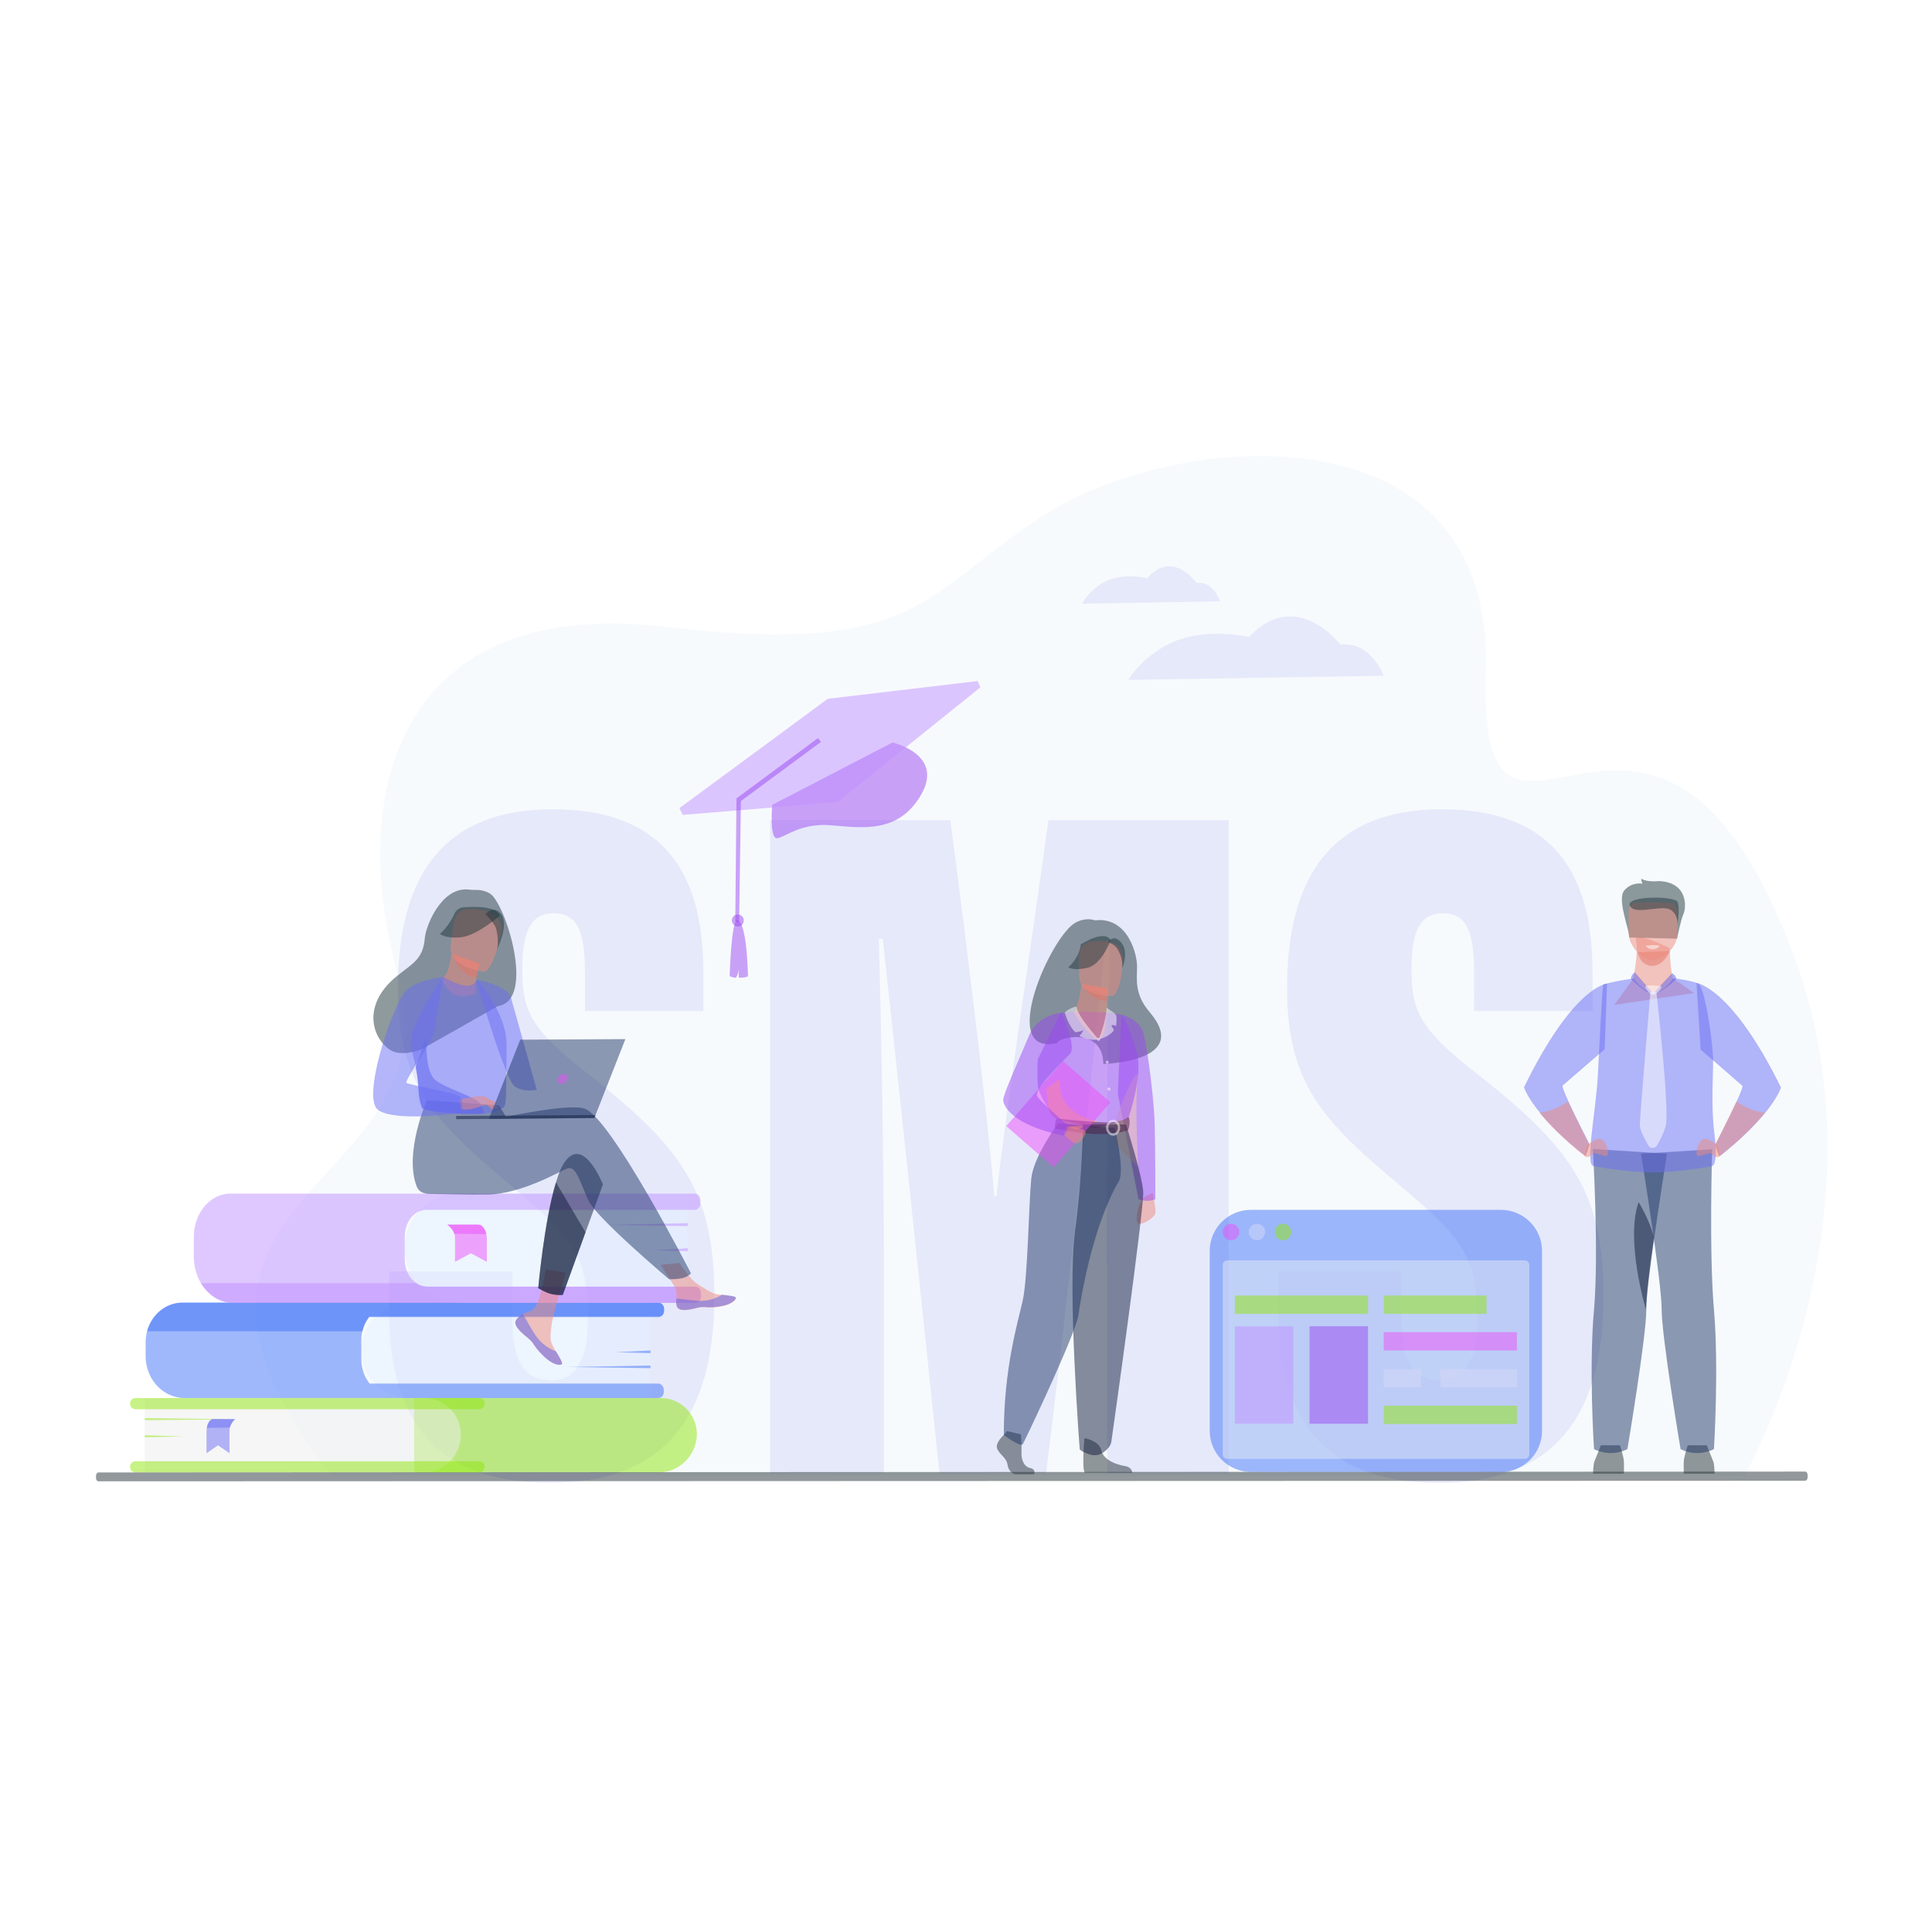<svg xmlns="http://www.w3.org/2000/svg" xmlns:xlink="http://www.w3.org/1999/xlink" version="1.1" width="1000" height="1000" viewBox="0 0 1000 1000" xml:space="preserve">
<desc>Created with Fabric.js 3.5.0</desc>
<defs>
</defs>
<rect x="0" y="0" width="100%" height="100%" fill="#ffffff"/>
<g transform="matrix(1.529 0 0 1.529 499.997 499.998)" id="828794">
<g style="" vector-effect="non-scaling-stroke">
		<g transform="matrix(1 0 0 1 25.595 -0.051)" id="Layer_1">
<path style="stroke: none; stroke-width: 1; stroke-dasharray: none; stroke-linecap: butt; stroke-dashoffset: 0; stroke-linejoin: miter; stroke-miterlimit: 4; is-custom-font: none; font-file-url: none; fill: rgb(240,246,250); fill-rule: nonzero; opacity: 0.5;" transform=" translate(-322.895, -175.899)" d="M 560.9 348.4 c 0 0 49.5 -86.5 17 -175 c -47.4 -128.9 -107.4 -6 -104.6 -97.1 s -103.9 -81 -147.1 -54.5 C 283 48.2 284.5 71.6 195.3 61.1 C 106 50.6 87.3 116.4 105 178.9 c 20.8 73.5 -98.8 72.6 -22.3 169.6 L 560.9 348.4 z" stroke-linecap="round"/>
</g>
		<g transform="matrix(1 0 0 1 -140.25 60.95)" id="Layer_1">
<path style="stroke: none; stroke-width: 1; stroke-dasharray: none; stroke-linecap: butt; stroke-dashoffset: 0; stroke-linejoin: miter; stroke-miterlimit: 4; is-custom-font: none; font-file-url: none; fill: rgb(214,216,248); fill-rule: nonzero; opacity: 0.5;" transform=" translate(-157.05, -236.9)" d="M 143.7 279.4 V 295 c 0 14.3 3.6 21.2 13.3 21.2 c 9.9 0 12.3 -9.9 12.3 -20.6 c 0 -20.9 -4 -26.8 -26.5 -45.7 c -25.2 -21.2 -37.8 -33.8 -37.8 -66.3 c 0 -31.5 10.3 -60.7 52.4 -60.7 c 44.4 0 51 30.5 51 55.7 v 12.6 h -40.1 V 178 c 0 -13.3 -2.3 -19.9 -10.6 -19.9 c -8 0 -10.6 6.6 -10.6 19.2 c 0 13.3 2.7 19.9 20.9 34.1 c 32.5 25.5 44.1 40.1 44.1 76.2 c 0 34.8 -11.9 63.3 -55.7 63.3 c -42.1 0 -54.4 -25.5 -54.4 -58.3 v -13.3 H 143.7 z" stroke-linecap="round"/>
</g>
		<g transform="matrix(1 0 0 1 11.3 61.2)" id="Layer_1">
<path style="stroke: none; stroke-width: 1; stroke-dasharray: none; stroke-linecap: butt; stroke-dashoffset: 0; stroke-linejoin: miter; stroke-miterlimit: 4; is-custom-font: none; font-file-url: none; fill: rgb(214,216,248); fill-rule: nonzero; opacity: 0.5;" transform=" translate(-308.6, -237.15)" d="M 344.9 277.1 c 0 -34.1 0.3 -82.5 1 -109.7 h -1.3 c -4.6 44.1 -14.3 133.6 -20.2 180.3 h -36.1 c -5 -48.4 -14.6 -139.6 -19.2 -181 h -1.3 c 0.7 25.9 1.7 73.9 1.7 112 v 68.9 h -38.5 V 126.6 h 61 c 5.6 42.1 12.3 97.1 14.9 127.3 h 0.7 c 3.6 -32.2 10.9 -78.6 17.6 -127.3 h 61 v 221.1 h -41.1 V 277.1 z" stroke-linecap="round"/>
</g>
		<g transform="matrix(1 0 0 1 160.75 60.95)" id="Layer_1">
<path style="stroke: none; stroke-width: 1; stroke-dasharray: none; stroke-linecap: butt; stroke-dashoffset: 0; stroke-linejoin: miter; stroke-miterlimit: 4; is-custom-font: none; font-file-url: none; fill: rgb(214,216,248); fill-rule: nonzero; opacity: 0.5;" transform=" translate(-458.05, -236.9)" d="M 444.7 279.4 V 295 c 0 14.3 3.6 21.2 13.3 21.2 c 9.9 0 12.3 -9.9 12.3 -20.6 c 0 -20.9 -4 -26.8 -26.5 -45.7 c -25.2 -21.2 -37.8 -33.8 -37.8 -66.3 c 0 -31.5 10.3 -60.7 52.4 -60.7 c 44.4 0 51 30.5 51 55.7 v 12.6 h -40.1 V 178 c 0 -13.3 -2.3 -19.9 -10.6 -19.9 c -8 0 -10.6 6.6 -10.6 19.2 c 0 13.3 2.7 19.9 20.9 34.1 c 32.5 25.5 44.1 40.1 44.1 76.2 c 0 34.8 -11.9 63.3 -55.7 63.3 c -42.1 0 -54.4 -25.5 -54.4 -58.3 v -13.3 H 444.7 z" stroke-linecap="round"/>
</g>
		<g transform="matrix(1 0 0 1 -155.75 130.2)" id="Layer_1">
<path style="stroke: none; stroke-width: 1; stroke-dasharray: none; stroke-linecap: butt; stroke-dashoffset: 0; stroke-linejoin: miter; stroke-miterlimit: 4; is-custom-font: none; font-file-url: none; fill: rgb(228,241,255); fill-rule: nonzero; opacity: 0.5;" transform=" translate(-141.55, -306.15)" d="M 109 322.3 h 81.5 v -32.3 h -81.9 c -8.8 0 -16 7.2 -16 16 v 0 C 92.6 315 100 322.3 109 322.3 z" stroke-linecap="round"/>
</g>
		<g transform="matrix(1 0 0 1 -189.95 130.1)" id="Layer_1">
<path style="stroke: none; stroke-width: 1; stroke-dasharray: none; stroke-linecap: butt; stroke-dashoffset: 0; stroke-linejoin: miter; stroke-miterlimit: 4; is-custom-font: none; font-file-url: none; fill: rgb(64,115,248); fill-rule: nonzero; opacity: 0.5;" transform=" translate(-107.35, -306.05)" d="M 19.6 303.2 v 4.9 c 0 2.6 0.7 5 1.8 7.1 c 2.3 4.2 6.6 7 11.4 7 h 160.3 c 1.1 0 1.9 -0.9 1.9 -2.1 v -0.7 c 0 -1.1 -0.9 -2.1 -1.9 -2.1 H 95.4 c -0.5 -0.7 -1 -1.4 -1.4 -2.2 c -0.9 -1.8 -1.4 -3.9 -1.4 -6.2 v -6.2 c 0 -1.1 0.1 -2.2 0.4 -3.3 c 0.4 -1.8 1.2 -3.4 2.3 -4.8 h 97.9 c 1.1 0 1.9 -0.9 1.9 -2.1 V 292 c 0 -1.1 -0.9 -2.1 -1.9 -2.1 H 32.1 c -5.7 0 -10.5 4.1 -12 9.6 C 19.8 300.7 19.6 302 19.6 303.2 z" stroke-linecap="round"/>
</g>
		<g transform="matrix(1 0 0 1 -189.7 118.8)" id="Layer_1">
<path style="stroke: none; stroke-width: 1; stroke-dasharray: none; stroke-linecap: butt; stroke-dashoffset: 0; stroke-linejoin: miter; stroke-miterlimit: 4; is-custom-font: none; font-file-url: none; fill: rgb(64,115,248); fill-rule: nonzero; opacity: 0.5;" transform=" translate(-107.6, -294.75)" d="M 20.1 299.6 H 93 c 0.4 -1.8 1.2 -3.4 2.3 -4.8 h 97.9 c 1.1 0 1.9 -0.9 1.9 -2.1 V 292 c 0 -1.1 -0.9 -2.1 -1.9 -2.1 H 32.1 C 26.4 289.9 21.6 294 20.1 299.6 z" stroke-linecap="round"/>
</g>
		<g transform="matrix(1 0 0 1 -112.7 130.6)" id="Layer_1">
<polygon style="stroke: none; stroke-width: 1; stroke-dasharray: none; stroke-linecap: butt; stroke-dashoffset: 0; stroke-linejoin: miter; stroke-miterlimit: 4; is-custom-font: none; font-file-url: none; fill: rgb(64,115,248); fill-rule: nonzero; opacity: 0.5;" points="5.9,-0.45 -5.9,0.15 5.9,0.45 "/>
</g>
		<g transform="matrix(1 0 0 1 -120.9 135.7)" id="Layer_1">
<polygon style="stroke: none; stroke-width: 1; stroke-dasharray: none; stroke-linecap: butt; stroke-dashoffset: 0; stroke-linejoin: miter; stroke-miterlimit: 4; is-custom-font: none; font-file-url: none; fill: rgb(64,115,248); fill-rule: nonzero; opacity: 0.5;" points="14.1,-0.45 -14.1,0.05 14.1,0.45 "/>
</g>
		<g transform="matrix(1 0 0 1 -138.95 158.85)" id="Layer_1">
<path style="stroke: none; stroke-width: 1; stroke-dasharray: none; stroke-linecap: butt; stroke-dashoffset: 0; stroke-linejoin: miter; stroke-miterlimit: 4; is-custom-font: none; font-file-url: none; fill: rgb(145,231,12); fill-rule: nonzero; opacity: 0.5;" transform=" translate(-158.35, -334.8)" d="M 193.2 347.4 h -82.7 v -25.2 H 194 c 6.7 0 12.2 5.5 12.2 12.2 l 0 0 C 206.1 341.6 200.3 347.4 193.2 347.4 z" stroke-linecap="round"/>
</g>
		<g transform="matrix(1 0 0 1 -224.5 158.85)" id="Layer_1">
<path style="stroke: none; stroke-width: 1; stroke-dasharray: none; stroke-linecap: butt; stroke-dashoffset: 0; stroke-linejoin: miter; stroke-miterlimit: 4; is-custom-font: none; font-file-url: none; fill: rgb(239,239,239); fill-rule: nonzero; opacity: 0.5;" transform=" translate(-72.8, -334.8)" d="M 113.6 347.4 H 19.3 v -25.2 h 94.6 c 6.9 0 12.4 5.6 12.4 12.4 v 0 C 126.3 341.7 120.6 347.4 113.6 347.4 z" stroke-linecap="round"/>
</g>
		<g transform="matrix(1 0 0 1 -222.95 169.55)" id="Layer_1">
<path style="stroke: none; stroke-width: 1; stroke-dasharray: none; stroke-linecap: butt; stroke-dashoffset: 0; stroke-linejoin: miter; stroke-miterlimit: 4; is-custom-font: none; font-file-url: none; fill: rgb(145,231,12); fill-rule: nonzero; opacity: 0.5;" transform=" translate(-74.35, -345.5)" d="M 132.5 347.4 H 16.2 c -1 0 -1.9 -0.8 -1.9 -1.9 l 0 0 c 0 -1 0.8 -1.9 1.9 -1.9 h 116.3 c 1 0 1.9 0.8 1.9 1.9 v 0 C 134.4 346.5 133.5 347.4 132.5 347.4 z" stroke-linecap="round"/>
</g>
		<g transform="matrix(1 0 0 1 -222.95 148.15)" id="Layer_1">
<path style="stroke: none; stroke-width: 1; stroke-dasharray: none; stroke-linecap: butt; stroke-dashoffset: 0; stroke-linejoin: miter; stroke-miterlimit: 4; is-custom-font: none; font-file-url: none; fill: rgb(145,231,12); fill-rule: nonzero; opacity: 0.5;" transform=" translate(-74.35, -324.1)" d="M 132.5 326 H 16.2 c -1 0 -1.9 -0.8 -1.9 -1.9 l 0 0 c 0 -1 0.8 -1.9 1.9 -1.9 h 116.3 c 1 0 1.9 0.8 1.9 1.9 l 0 0 C 134.4 325.1 133.5 326 132.5 326 z" stroke-linecap="round"/>
</g>
		<g transform="matrix(1 0 0 1 -271.5 159.2)" id="Layer_1">
<polygon style="stroke: none; stroke-width: 1; stroke-dasharray: none; stroke-linecap: butt; stroke-dashoffset: 0; stroke-linejoin: miter; stroke-miterlimit: 4; is-custom-font: none; font-file-url: none; fill: rgb(145,231,12); fill-rule: nonzero; opacity: 0.5;" points="-6.5,-0.35 6.5,0.05 -6.5,0.35 "/>
</g>
		<g transform="matrix(1 0 0 1 -262.55 153.4)" id="Layer_1">
<polygon style="stroke: none; stroke-width: 1; stroke-dasharray: none; stroke-linecap: butt; stroke-dashoffset: 0; stroke-linejoin: miter; stroke-miterlimit: 4; is-custom-font: none; font-file-url: none; fill: rgb(145,231,12); fill-rule: nonzero; opacity: 0.5;" points="-15.45,-0.35 15.45,0.05 -15.45,0.35 "/>
</g>
		<g transform="matrix(1 0 0 1 -252.25 159.15)" id="Layer_1">
<path style="stroke: none; stroke-width: 1; stroke-dasharray: none; stroke-linecap: butt; stroke-dashoffset: 0; stroke-linejoin: miter; stroke-miterlimit: 4; is-custom-font: none; font-file-url: none; fill: rgb(106,110,245); fill-rule: nonzero; opacity: 0.5;" transform=" translate(-45.05, -335.1)" d="M 49.9 329.3 c 0 0 -1.3 1.1 -1.8 2.9 c -0.1 0.3 -0.1 0.6 -0.1 1 c -0.1 2.4 0 7.7 0 7.7 l -3.9 -2.7 l -3.9 2.7 v -7.2 c 0 -1.4 0.3 -2.7 1 -3.6 c 0.3 -0.4 0.7 -0.7 1.1 -0.7 H 49.9 z" stroke-linecap="round"/>
</g>
		<g transform="matrix(1 0 0 1 -252.2 154.85)" id="Layer_1">
<path style="stroke: none; stroke-width: 1; stroke-dasharray: none; stroke-linecap: butt; stroke-dashoffset: 0; stroke-linejoin: miter; stroke-miterlimit: 4; is-custom-font: none; font-file-url: none; fill: rgb(106,110,245); fill-rule: nonzero; opacity: 0.5;" transform=" translate(-45.1, -330.8)" d="M 49.9 329.3 c 0 0 -1.3 1.1 -1.8 2.9 l -7.8 0.1 c 0 0 0.3 -2.5 1.9 -3 H 49.9 z" stroke-linecap="round"/>
</g>
		<g transform="matrix(1 0 0 1 -142.1 95.55)" id="Layer_1">
<path style="stroke: none; stroke-width: 1; stroke-dasharray: none; stroke-linecap: butt; stroke-dashoffset: 0; stroke-linejoin: miter; stroke-miterlimit: 4; is-custom-font: none; font-file-url: none; fill: rgb(228,241,255); fill-rule: nonzero; opacity: 0.5;" transform=" translate(-155.2, -271.5)" d="M 126 290 h 77.1 v -37 h -77.5 c -10.1 0 -18.3 8.2 -18.3 18.3 v 0 C 107.4 281.6 115.7 290 126 290 z" stroke-linecap="round"/>
</g>
		<g transform="matrix(1 0 0 1 -175.55 95.55)" id="Layer_1">
<path style="stroke: none; stroke-width: 1; stroke-dasharray: none; stroke-linecap: butt; stroke-dashoffset: 0; stroke-linejoin: miter; stroke-miterlimit: 4; is-custom-font: none; font-file-url: none; fill: rgb(192,145,255); fill-rule: nonzero; opacity: 0.5;" transform=" translate(-121.75, -271.5)" d="M 107.3 267.4 v 8 c 0 3.4 1.6 6.3 3.9 7.9 c 1.1 0.8 2.5 1.2 3.9 1.2 h 90.6 c 1.1 0 1.9 1 1.9 2.3 v 0.9 c 0 1.3 -0.9 2.3 -1.9 2.3 H 49.2 c -4.5 0 -8.5 -2.7 -10.9 -6.7 c -1.5 -2.6 -2.4 -5.7 -2.4 -9.1 v -6.3 c 0 -2.3 0.4 -4.5 1.2 -6.5 c 2 -5 6.3 -8.4 11.2 -8.4 h 157.2 c 1.1 0 1.9 1 1.9 2.3 v 0.9 c 0 1.3 -0.9 2.3 -1.9 2.3 h -90.8 c -2.2 0 -4.1 1.1 -5.5 2.9 C 108.1 263 107.3 265.1 107.3 267.4 z" stroke-linecap="round"/>
</g>
		<g transform="matrix(1 0 0 1 -174.4 110.7)" id="Layer_1">
<path style="stroke: none; stroke-width: 1; stroke-dasharray: none; stroke-linecap: butt; stroke-dashoffset: 0; stroke-linejoin: miter; stroke-miterlimit: 4; is-custom-font: none; font-file-url: none; fill: rgb(192,145,255); fill-rule: nonzero; opacity: 0.5;" transform=" translate(-122.9, -286.65)" d="M 207.5 286.8 v 0.9 c 0 1.3 -0.9 2.3 -1.9 2.3 H 49.2 c -4.5 0 -8.5 -2.7 -10.9 -6.7 h 72.9 c 1.1 0.8 2.5 1.2 3.9 1.2 h 90.6 C 206.7 284.5 207.5 285.5 207.5 286.8 z" stroke-linecap="round"/>
</g>
		<g transform="matrix(1 0 0 1 -100 96.05)" id="Layer_1">
<polygon style="stroke: none; stroke-width: 1; stroke-dasharray: none; stroke-linecap: butt; stroke-dashoffset: 0; stroke-linejoin: miter; stroke-miterlimit: 4; is-custom-font: none; font-file-url: none; fill: rgb(192,145,255); fill-rule: nonzero; opacity: 0.5;" points="5.8,-0.5 -5.8,0.2 5.8,0.5 "/>
</g>
		<g transform="matrix(1 0 0 1 -108 87.55)" id="Layer_1">
<polygon style="stroke: none; stroke-width: 1; stroke-dasharray: none; stroke-linecap: butt; stroke-dashoffset: 0; stroke-linejoin: miter; stroke-miterlimit: 4; is-custom-font: none; font-file-url: none; fill: rgb(192,145,255); fill-rule: nonzero; opacity: 0.5;" points="13.8,-0.5 -13.8,0.1 13.8,0.5 "/>
</g>
		<g transform="matrix(1 0 0 1 -168.9 93.85)" id="Layer_1">
<path style="stroke: none; stroke-width: 1; stroke-dasharray: none; stroke-linecap: butt; stroke-dashoffset: 0; stroke-linejoin: miter; stroke-miterlimit: 4; is-custom-font: none; font-file-url: none; fill: rgb(237,81,251); fill-rule: nonzero; opacity: 0.5;" transform=" translate(-128.4, -269.8)" d="M 121.7 263.5 c 0 0 1.8 1.2 2.4 3.1 c 0.1 0.3 0.2 0.7 0.2 1.1 c 0.1 2.6 0 8.4 0 8.4 l 5.4 -2.9 l 5.4 2.9 v -7.9 c 0 -1.5 -0.5 -2.9 -1.3 -3.9 c -0.4 -0.5 -0.9 -0.8 -1.5 -0.8 H 121.7 z" stroke-linecap="round"/>
</g>
		<g transform="matrix(1 0 0 1 -169 89.15)" id="Layer_1">
<path style="stroke: none; stroke-width: 1; stroke-dasharray: none; stroke-linecap: butt; stroke-dashoffset: 0; stroke-linejoin: miter; stroke-miterlimit: 4; is-custom-font: none; font-file-url: none; fill: rgb(237,81,251); fill-rule: nonzero; opacity: 0.5;" transform=" translate(-128.3, -265.1)" d="M 121.7 263.5 c 0 0 1.8 1.2 2.4 3.1 l 10.8 0.1 c 0 0 -0.4 -2.8 -2.6 -3.2 H 121.7 z" stroke-linecap="round"/>
</g>
		<g transform="matrix(1 0 0 1 16.8 164.75)" id="Layer_1">
<path style="stroke: none; stroke-width: 1; stroke-dasharray: none; stroke-linecap: butt; stroke-dashoffset: 0; stroke-linejoin: miter; stroke-miterlimit: 4; is-custom-font: none; font-file-url: none; fill: rgb(38,50,56); fill-rule: nonzero; opacity: 0.5;" transform=" translate(-314.1, -340.7)" d="M 310.1 334.7 c 0 0 -2.9 2.6 -2.3 4.5 c 0.6 1.9 3.1 3.1 3.5 5.3 c 0.3 2.3 1.7 3.5 3 3.5 c 1.3 0 6 0 6 0 s 0.9 -1.6 -1.3 -2.1 c -2.2 -0.5 -3.1 -3.1 -2.9 -5.6 c 0.1 -2.5 -0.2 -5.8 -0.2 -5.8 l -4.7 -1.1 L 310.1 334.7 z" stroke-linecap="round"/>
</g>
		<g transform="matrix(1 0 0 1 48.005 165.7)" id="Layer_1">
<path style="stroke: none; stroke-width: 1; stroke-dasharray: none; stroke-linecap: butt; stroke-dashoffset: 0; stroke-linejoin: miter; stroke-miterlimit: 4; is-custom-font: none; font-file-url: none; fill: rgb(38,50,56); fill-rule: nonzero; opacity: 0.5;" transform=" translate(-345.305, -341.65)" d="M 337.4 335.8 c 0 0 -1 11 0.2 11.7 l 16 0 c 0 0 0 -1.9 -2.6 -2.3 c -2.6 -0.4 -7.1 -1.9 -7.9 -5.3 C 342.4 336.6 337.4 335.8 337.4 335.8 z" stroke-linecap="round"/>
</g>
		<g transform="matrix(1 0 0 1 60.977 82.022)" id="Layer_1">
<path style="stroke: none; stroke-width: 1; stroke-dasharray: none; stroke-linecap: butt; stroke-dashoffset: 0; stroke-linejoin: miter; stroke-miterlimit: 4; is-custom-font: none; font-file-url: none; fill: rgb(239,138,125); fill-rule: nonzero; opacity: 0.5;" transform=" translate(-358.277, -257.972)" d="M 360.5 252.7 c 0 0 1.2 5.5 0.9 7 c -0.4 1.5 -4.2 3.9 -5.7 3.5 c -1.4 -0.4 -0.2 -8 2.3 -9.2 C 360.5 252.7 360.5 252.7 360.5 252.7 z" stroke-linecap="round"/>
</g>
		<g transform="matrix(1 0 0 1 43.81 8.663)" id="Layer_1">
<path style="stroke: none; stroke-width: 1; stroke-dasharray: none; stroke-linecap: butt; stroke-dashoffset: 0; stroke-linejoin: miter; stroke-miterlimit: 4; is-custom-font: none; font-file-url: none; fill: rgb(32,54,60); fill-rule: nonzero; opacity: 0.5;" transform=" translate(-341.11, -184.613)" d="M 328.2 202 c -0.7 -1.4 15.3 -6.2 15.6 7.1 c 0 0 30 -0.7 15.7 -17.5 c -5 -5.8 -4.4 -10.6 -4.3 -15 c 0.2 -4.5 -3.1 -17.4 -14.2 -16.1 c 0 0 -2.9 -1.2 -6.5 0.7 C 326.1 165.5 307.7 206.9 328.2 202 z" stroke-linecap="round"/>
</g>
		<g transform="matrix(1 0 0 1 57.75 48.017)" id="Layer_1">
<path style="stroke: none; stroke-width: 1; stroke-dasharray: none; stroke-linecap: butt; stroke-dashoffset: 0; stroke-linejoin: miter; stroke-miterlimit: 4; is-custom-font: none; font-file-url: none; fill: rgb(155,73,242); fill-rule: nonzero; opacity: 0.5;" transform=" translate(-355.05, -223.967)" d="M 349.9 192.5 c 0 0 6.1 1.1 7.5 6.3 c 1.4 5.2 3.7 23.4 3.8 31.5 c 0.2 7.2 0.2 24.6 0.2 24.6 s -2.3 1.2 -5.7 0 l -7 -35.7 L 349.9 192.5 z" stroke-linecap="round"/>
</g>
		<g transform="matrix(1 0 0 1 54.032 52.344)" id="Layer_1">
<path style="stroke: none; stroke-width: 1; stroke-dasharray: none; stroke-linecap: butt; stroke-dashoffset: 0; stroke-linejoin: miter; stroke-miterlimit: 4; is-custom-font: none; font-file-url: none; fill: rgb(247,207,177); fill-rule: nonzero; opacity: 0.5;" transform=" translate(-351.332, -228.293)" d="M 355.6 243.9 c 0 0 -1.2 -19.9 -0.2 -29.6 c 0.8 -7.8 -9 15 -8.3 19.2 C 347.8 237.5 355.6 243.9 355.6 243.9 z" stroke-linecap="round"/>
</g>
		<g transform="matrix(1 0 0 1 41.27 35.222)" id="Layer_1">
<path style="stroke: none; stroke-width: 1; stroke-dasharray: none; stroke-linecap: butt; stroke-dashoffset: 0; stroke-linejoin: miter; stroke-miterlimit: 4; is-custom-font: none; font-file-url: none; fill: rgb(155,73,242); fill-rule: nonzero; opacity: 0.5;" transform=" translate(-338.569, -211.172)" d="M 321.6 207.5 c 0 0 -0.3 4 0 8.7 c 0.2 3.2 3.4 7.4 3.8 8.4 c 1.1 2.6 2.4 3 2.4 3 l 9.9 2.4 l 3.5 0.9 l 11 -3.3 c 0 0 5 -14 3 -21.8 c -2 -7.9 -5.1 -13.3 -5.1 -13.3 s -7.5 -1.8 -20.7 -0.7 L 321.6 207.5 z" stroke-linecap="round"/>
</g>
		<g transform="matrix(1 0 0 1 35.95 46.05)" id="Layer_1">
<path style="stroke: none; stroke-width: 1; stroke-dasharray: none; stroke-linecap: butt; stroke-dashoffset: 0; stroke-linejoin: miter; stroke-miterlimit: 4; is-custom-font: none; font-file-url: none; fill: rgb(255,184,65); fill-rule: nonzero; opacity: 0.5;" transform=" translate(-333.25, -222)" d="M 324.5 217.4 c 0.2 3.2 0.5 6.1 0.9 7.1 c 1.1 2.6 2.4 3 2.4 3 l 9.9 2.4 l 4.3 -1.3 c 0 0 -14.4 -2.2 -12.8 -14.5 L 324.5 217.4 z" stroke-linecap="round"/>
</g>
		<g transform="matrix(1 0 0 1 48.029 109.632)" id="Layer_1">
<path style="stroke: none; stroke-width: 1; stroke-dasharray: none; stroke-linecap: butt; stroke-dashoffset: 0; stroke-linejoin: miter; stroke-miterlimit: 4; is-custom-font: none; font-file-url: none; fill: rgb(17,29,61); fill-rule: nonzero; opacity: 0.5;" transform=" translate(-345.329, -285.582)" d="M 351.5 229.7 c 0 0 5.4 16.9 5.8 22.7 c 0.3 5.8 -10.4 82 -10.8 84.6 c -0.4 2.5 -3.5 4.1 -3.5 4.1 s -1.4 0.8 -3.5 0.3 c -2.8 -0.8 -3.7 -1.8 -3.7 -1.8 s -4.2 -54.3 -1.6 -73.8 c 2.6 -19.4 2.7 -36.2 2.7 -36.2 H 351.5 z" stroke-linecap="round"/>
</g>
		<g transform="matrix(1 0 0 1 32.613 107.653)" id="Layer_1">
<path style="stroke: none; stroke-width: 1; stroke-dasharray: none; stroke-linecap: butt; stroke-dashoffset: 0; stroke-linejoin: miter; stroke-miterlimit: 4; is-custom-font: none; font-file-url: none; fill: rgb(31,54,104); fill-rule: nonzero; opacity: 0.5;" transform=" translate(-329.913, -283.603)" d="M 328.5 229.2 c 0 0 -8.3 11.1 -9.1 18.7 c -0.8 7.5 -1.2 34 -2.9 41.3 c -1.6 7.3 -6.4 22.6 -6.4 45.5 c 0 0 5.8 4.5 6.5 3 c 4.1 -8.3 18.1 -38.2 18.8 -43.8 c 0.5 -3.9 4.6 -29.8 13.6 -45 c 2.2 -3.6 -1.3 -18.1 -1.3 -18.1 L 328.5 229.2 z" stroke-linecap="round"/>
</g>
		<g transform="matrix(1 0 0 1 42.741 54.035)" id="Layer_1">
<path style="stroke: none; stroke-width: 1; stroke-dasharray: none; stroke-linecap: butt; stroke-dashoffset: 0; stroke-linejoin: miter; stroke-miterlimit: 4; is-custom-font: none; font-file-url: none; fill: rgb(79,26,68); fill-rule: nonzero; opacity: 0.5;" transform=" translate(-340.041, -229.985)" d="M 352.4 227.1 c 0 0 -2.2 1.7 -6.5 1.8 c -5.2 0.1 -18 -1.3 -18 -1.3 s -0.6 1.6 -0.5 3.3 c 0 0 15.7 4 24.8 0.6 C 352.1 231.5 353.2 229.3 352.4 227.1 z" stroke-linecap="round"/>
</g>
		<g transform="matrix(1 0 0 1 49.8 54.75)" id="Layer_1">
<path style="stroke: none; stroke-width: 1; stroke-dasharray: none; stroke-linecap: butt; stroke-dashoffset: 0; stroke-linejoin: miter; stroke-miterlimit: 4; is-custom-font: none; font-file-url: none; fill: rgb(255,255,255); fill-rule: nonzero; opacity: 0.5;" transform=" translate(-347.1, -230.7)" d="M 344.7 230.7 c 0 -1.5 1.1 -2.7 2.4 -2.7 c 1.3 0 2.4 1.2 2.4 2.7 c 0 1.5 -1.1 2.7 -2.4 2.7 C 345.8 233.4 344.7 232.2 344.7 230.7 z M 345.5 230.7 c 0 1 0.7 1.9 1.6 1.9 c 0.9 0 1.6 -0.8 1.6 -1.9 c 0 -1 -0.7 -1.9 -1.6 -1.9 C 346.2 228.8 345.5 229.7 345.5 230.7 z" stroke-linecap="round"/>
</g>
		<g transform="matrix(-0.754 -0.657 0.657 -0.754 31.258 50.187)" id="Layer_1">
<rect style="stroke: none; stroke-width: 1; stroke-dasharray: none; stroke-linecap: butt; stroke-dashoffset: 0; stroke-linejoin: miter; stroke-miterlimit: 4; is-custom-font: none; font-file-url: none; fill: rgb(237,81,251); fill-rule: nonzero; opacity: 0.5;" x="-10.65" y="-14.6" rx="0" ry="0" width="21.3" height="29.2"/>
</g>
		<g transform="matrix(1 0 0 1 36.8 57.15)" id="Layer_1">
<path style="stroke: none; stroke-width: 1; stroke-dasharray: none; stroke-linecap: butt; stroke-dashoffset: 0; stroke-linejoin: miter; stroke-miterlimit: 4; is-custom-font: none; font-file-url: none; fill: rgb(239,138,125); fill-rule: nonzero; opacity: 0.5;" transform=" translate(-334.1, -233.1)" d="M 331.5 230.2 c 0 0 6.3 0.6 6.3 2 c 0 1.4 -2 3.8 -2.9 3.8 c -2.1 0 -4.5 -3.2 -4.5 -3.2 L 331.5 230.2 z" stroke-linecap="round"/>
</g>
		<g transform="matrix(1 0 0 1 24.207 36.65)" id="Layer_1">
<path style="stroke: none; stroke-width: 1; stroke-dasharray: none; stroke-linecap: butt; stroke-dashoffset: 0; stroke-linejoin: miter; stroke-miterlimit: 4; is-custom-font: none; font-file-url: none; fill: rgb(155,73,242); fill-rule: nonzero; opacity: 0.5;" transform=" translate(-321.507, -212.6)" d="M 329.5 191.8 c 0 0 -7.9 0.5 -10.9 7.8 c -3 7.3 -8.7 19.6 -8.7 21.7 c 0 2.1 3.2 8.5 20.4 12.1 c 0 0 1.8 -1.9 1.7 -3.3 c 0 0 -10.7 -9.2 -10.7 -10.3 c 0.1 -2 1.8 -4.7 11.2 -14.1 C 334.9 203.1 329.5 191.8 329.5 191.8 z" stroke-linecap="round"/>
</g>
		<g transform="matrix(1 0 0 1 37.35 54.693)" id="Layer_1">
<path style="stroke: none; stroke-width: 1; stroke-dasharray: none; stroke-linecap: butt; stroke-dashoffset: 0; stroke-linejoin: miter; stroke-miterlimit: 4; is-custom-font: none; font-file-url: none; fill: rgb(239,138,125); fill-rule: nonzero; opacity: 0.5;" transform=" translate(-334.65, -230.643)" d="M 332.4 230.4 c 0 0 1.4 -0.3 2.4 -0.3 c 0.9 0 2.1 -0.2 2.1 0.1 c 0 0.6 -1.9 0.8 -1.9 1 C 334.9 231.5 332.4 230.4 332.4 230.4 z" stroke-linecap="round"/>
</g>
		<g transform="matrix(1 0 0 1 42.291 15.412)" id="Layer_1">
<path style="stroke: none; stroke-width: 1; stroke-dasharray: none; stroke-linecap: butt; stroke-dashoffset: 0; stroke-linejoin: miter; stroke-miterlimit: 4; is-custom-font: none; font-file-url: none; fill: rgb(239,138,125); fill-rule: nonzero; opacity: 0.5;" transform=" translate(-339.591, -191.362)" d="M 334 191.6 c 0.6 -1.1 2.3 -6.7 2.3 -9.6 l 0.5 0.1 l 8.4 1.4 c 0 0 -0.2 2.2 -0.2 4.3 c 0 0 0 0 0 0.1 c 0 1.8 0 2.7 -0.3 5 c -0.2 1 0.2 8.3 -3.3 7.8 C 340 200.5 333.6 192.3 334 191.6 z" stroke-linecap="round"/>
</g>
		<g transform="matrix(1 0 0 1 43.6 9)" id="Layer_1">
<path style="stroke: none; stroke-width: 1; stroke-dasharray: none; stroke-linecap: butt; stroke-dashoffset: 0; stroke-linejoin: miter; stroke-miterlimit: 4; is-custom-font: none; font-file-url: none; fill: rgb(229,115,103); fill-rule: nonzero; opacity: 0.5;" transform=" translate(-340.9, -184.95)" d="M 345.1 183.5 c 0 0 -0.2 2.2 -0.2 4.3 c -4.7 -0.1 -7.2 -3.7 -8.2 -5.7 L 345.1 183.5 z" stroke-linecap="round"/>
</g>
		<g transform="matrix(1 0 0 1 45.618 0.83)" id="Layer_1">
<path style="stroke: none; stroke-width: 1; stroke-dasharray: none; stroke-linecap: butt; stroke-dashoffset: 0; stroke-linejoin: miter; stroke-miterlimit: 4; is-custom-font: none; font-file-url: none; fill: rgb(239,138,125); fill-rule: nonzero; opacity: 0.5;" transform=" translate(-342.918, -176.78)" d="M 346.7 186.1 c 0 0 -11.1 0.2 -11.1 -6.7 c 0 -6.9 -1.4 -11.5 5.6 -11.9 c 7.1 -0.4 8.5 2.2 9 4.5 C 350.8 174.2 349.6 185.8 346.7 186.1 z" stroke-linecap="round"/>
</g>
		<g transform="matrix(1 0 0 1 41.8 -4.533)" id="Layer_1">
<path style="stroke: none; stroke-width: 1; stroke-dasharray: none; stroke-linecap: butt; stroke-dashoffset: 0; stroke-linejoin: miter; stroke-miterlimit: 4; is-custom-font: none; font-file-url: none; fill: rgb(32,54,60); fill-rule: nonzero; opacity: 0.5;" transform=" translate(-339.1, -171.417)" d="M 346.3 167.2 c 0 0 -3 8.1 -7.7 9.3 c -4.7 1.2 -6.7 -0.1 -6.7 -0.1 s 3.6 -2.8 4.3 -7.8 C 336.2 168.7 344 163.4 346.3 167.2 z" stroke-linecap="round"/>
</g>
		<g transform="matrix(1 0 0 1 51.019 -4.31)" id="Layer_1">
<path style="stroke: none; stroke-width: 1; stroke-dasharray: none; stroke-linecap: butt; stroke-dashoffset: 0; stroke-linejoin: miter; stroke-miterlimit: 4; is-custom-font: none; font-file-url: none; fill: rgb(32,54,60); fill-rule: nonzero; opacity: 0.5;" transform=" translate(-348.319, -171.64)" d="M 345.5 167.9 c 0 0 2.3 0.8 3.2 2.5 c 0.9 1.6 1.7 3.7 1.5 6.3 c 0 0 2.3 -5.5 -0.3 -8.6 C 347.2 164.8 345.5 167.9 345.5 167.9 z" stroke-linecap="round"/>
</g>
		<g transform="matrix(1 0 0 1 39.15 19.378)" id="Layer_1">
<path style="stroke: none; stroke-width: 1; stroke-dasharray: none; stroke-linecap: butt; stroke-dashoffset: 0; stroke-linejoin: miter; stroke-miterlimit: 4; is-custom-font: none; font-file-url: none; fill: rgb(255,255,255); fill-rule: nonzero; opacity: 0.5;" transform=" translate(-336.45, -195.328)" d="M 342.2 200.8 c 0 0 -7.2 -7.9 -7.5 -11.1 c 0 0 -2 0.2 -4 2 c 0 0 1.6 5.2 3.7 6.7 c 0 0 1.5 -0.2 2.7 -0.7 c 0 0 -0.8 1.3 -1.4 2 C 335.8 199.6 339.1 201.5 342.2 200.8 z" stroke-linecap="round"/>
</g>
		<g transform="matrix(1 0 0 1 47.939 19.5)" id="Layer_1">
<path style="stroke: none; stroke-width: 1; stroke-dasharray: none; stroke-linecap: butt; stroke-dashoffset: 0; stroke-linejoin: miter; stroke-miterlimit: 4; is-custom-font: none; font-file-url: none; fill: rgb(255,255,255); fill-rule: nonzero; opacity: 0.5;" transform=" translate(-345.239, -195.45)" d="M 344.9 190.1 c 0 0 -0.1 4.5 -2.7 10.7 c 0 0 3.4 -0.7 5.2 -3.1 c 0 0 -0.6 -1.3 -1 -1.6 c 0 0 1 -0.4 1.7 0.2 c 0 0 0.4 -2.8 0 -3.7 C 347.6 191.7 345.9 190.8 344.9 190.1 z" stroke-linecap="round"/>
</g>
		<g transform="matrix(1 0 0 1 44.9 24.85)" id="Layer_1">
<path style="stroke: none; stroke-width: 1; stroke-dasharray: none; stroke-linecap: butt; stroke-dashoffset: 0; stroke-linejoin: miter; stroke-miterlimit: 4; is-custom-font: none; font-file-url: none; fill: rgb(255,255,255); fill-rule: nonzero; opacity: 0.5;" transform=" translate(-342.2, -200.8)" d="M 341.7 200.8 c 0 -0.3 0.2 -0.5 0.5 -0.5 c 0.3 0 0.5 0.2 0.5 0.5 c 0 0.3 -0.2 0.5 -0.5 0.5 C 341.9 201.3 341.7 201.1 341.7 200.8 z" stroke-linecap="round"/>
</g>
		<g transform="matrix(1 0 0 1 47.8 32.55)" id="Layer_1">
<path style="stroke: none; stroke-width: 1; stroke-dasharray: none; stroke-linecap: butt; stroke-dashoffset: 0; stroke-linejoin: miter; stroke-miterlimit: 4; is-custom-font: none; font-file-url: none; fill: rgb(255,255,255); fill-rule: nonzero; opacity: 0.5;" transform=" translate(-345.1, -208.5)" d="M 344.6 208.5 c 0 -0.3 0.2 -0.5 0.5 -0.5 c 0.3 0 0.5 0.2 0.5 0.5 c 0 0.3 -0.2 0.5 -0.5 0.5 C 344.9 209 344.6 208.8 344.6 208.5 z" stroke-linecap="round"/>
</g>
		<g transform="matrix(1 0 0 1 48.4 41.65)" id="Layer_1">
<path style="stroke: none; stroke-width: 1; stroke-dasharray: none; stroke-linecap: butt; stroke-dashoffset: 0; stroke-linejoin: miter; stroke-miterlimit: 4; is-custom-font: none; font-file-url: none; fill: rgb(255,255,255); fill-rule: nonzero; opacity: 0.5;" transform=" translate(-345.7, -217.6)" d="M 345.2 217.6 c 0 -0.3 0.2 -0.5 0.5 -0.5 c 0.3 0 0.5 0.2 0.5 0.5 c 0 0.3 -0.2 0.5 -0.5 0.5 C 345.5 218.1 345.2 217.9 345.2 217.6 z" stroke-linecap="round"/>
</g>
		<g transform="matrix(1 0 0 1 -39.466 -59.45)" id="Layer_1">
<path style="stroke: none; stroke-width: 1; stroke-dasharray: none; stroke-linecap: butt; stroke-dashoffset: 0; stroke-linejoin: miter; stroke-miterlimit: 4; is-custom-font: none; font-file-url: none; fill: rgb(155,73,242); fill-rule: nonzero; opacity: 0.5;" transform=" translate(-257.834, -116.5)" d="M 231.7 121.4 c 0 0 -1 11.4 1.6 11.3 c 2.6 -0.2 7.8 -5.2 18.1 -4.4 c 10.4 0.8 23.1 3.1 30.8 -10.5 c 7.7 -13.6 -9.8 -17.5 -9.8 -17.5 L 231.7 121.4 L 231.7 121.4 z" stroke-linecap="round"/>
</g>
		<g transform="matrix(1 0 0 1 -46.05 -73.8)" id="Layer_1">
<polygon style="stroke: none; stroke-width: 1; stroke-dasharray: none; stroke-linecap: butt; stroke-dashoffset: 0; stroke-linejoin: miter; stroke-miterlimit: 4; is-custom-font: none; font-file-url: none; fill: rgb(192,145,255); fill-rule: nonzero; opacity: 0.5;" points="2.55,18.35 -49.85,22.65 -50.95,20.35 -0.75,-16.65 49.95,-22.65 50.95,-20.55 2.55,18.35 "/>
</g>
		<g transform="matrix(1 0 0 1 -77.247 -15.4)" id="Layer_1">
<path style="stroke: none; stroke-width: 1; stroke-dasharray: none; stroke-linecap: butt; stroke-dashoffset: 0; stroke-linejoin: miter; stroke-miterlimit: 4; is-custom-font: none; font-file-url: none; fill: rgb(155,73,242); fill-rule: nonzero; opacity: 0.5;" transform=" translate(-220.053, -160.55)" d="M 218.1 160 c 0.3 -1.1 1.4 -1.7 2.5 -1.4 c 1.1 0.3 1.7 1.4 1.4 2.5 c -0.3 1.1 -1.4 1.7 -2.5 1.4 C 218.5 162.2 217.8 161 218.1 160 L 218.1 160 z" stroke-linecap="round"/>
</g>
		<g transform="matrix(1 0 0 1 -76.9 -5.745)" id="Layer_1">
<path style="stroke: none; stroke-width: 1; stroke-dasharray: none; stroke-linecap: butt; stroke-dashoffset: 0; stroke-linejoin: miter; stroke-miterlimit: 4; is-custom-font: none; font-file-url: none; fill: rgb(155,73,242); fill-rule: nonzero; opacity: 0.5;" transform=" translate(-220.4, -170.205)" d="M 219.9 160.5 c -2.1 -0.2 -2.6 18.9 -2.6 18.9 s 1.4 0.6 2 0.5 c 0.7 -0.2 1 -2.7 1 -2.7 l 0.1 2.7 c 0 0 2.3 0.1 3.1 -0.5 C 223.5 179.5 223.2 160.8 219.9 160.5 L 219.9 160.5 z" stroke-linecap="round"/>
</g>
		<g transform="matrix(1 0 0 1 -63.6 -46.05)" id="Layer_1">
<polygon style="stroke: none; stroke-width: 1; stroke-dasharray: none; stroke-linecap: butt; stroke-dashoffset: 0; stroke-linejoin: miter; stroke-miterlimit: 4; is-custom-font: none; font-file-url: none; fill: rgb(155,73,242); fill-rule: nonzero; opacity: 0.5;" points="-14.5,31.1 -14.1,-10.7 -13.8,-10.9 13.5,-31.1 14.5,-29.8 -12.6,-9.8 -13.2,31 "/>
</g>
		<g transform="matrix(1 0 0 1 248.178 167.05)" id="Layer_1">
<path style="stroke: none; stroke-width: 1; stroke-dasharray: none; stroke-linecap: butt; stroke-dashoffset: 0; stroke-linejoin: miter; stroke-miterlimit: 4; is-custom-font: none; font-file-url: none; fill: rgb(38,50,56); fill-rule: nonzero; opacity: 0.5;" transform=" translate(-545.478, -343)" d="M 550.7 347.7 c 0 0 0 -3.2 -0.5 -4.2 c -0.5 -1.1 -2.1 -5.3 -2.1 -5.3 h -6.5 c 0 0 -1.2 3.9 -1.3 5.2 c -0.1 1.3 0 4.4 0 4.4 H 550.7 z" stroke-linecap="round"/>
</g>
		<g transform="matrix(1 0 0 1 217.522 167.05)" id="Layer_1">
<path style="stroke: none; stroke-width: 1; stroke-dasharray: none; stroke-linecap: butt; stroke-dashoffset: 0; stroke-linejoin: miter; stroke-miterlimit: 4; is-custom-font: none; font-file-url: none; fill: rgb(38,50,56); fill-rule: nonzero; opacity: 0.5;" transform=" translate(-514.822, -343)" d="M 509.6 347.7 c 0 0 0 -3.2 0.5 -4.2 c 0.5 -1.1 2.1 -5.3 2.1 -5.3 h 6.5 c 0 0 1.2 3.9 1.3 5.2 c 0.1 1.3 0 4.4 0 4.4 H 509.6 z" stroke-linecap="round"/>
</g>
		<g transform="matrix(1 0 0 1 232.95 1.685)" id="Layer_1">
<path style="stroke: none; stroke-width: 1; stroke-dasharray: none; stroke-linecap: butt; stroke-dashoffset: 0; stroke-linejoin: miter; stroke-miterlimit: 4; is-custom-font: none; font-file-url: none; fill: rgb(239,138,125); fill-rule: nonzero; opacity: 0.5;" transform=" translate(-530.25, -177.635)" d="M 535.5 169.9 c 0 0 0.2 7.1 1.1 10.2 l 7.1 5 l -26.9 4 l 6.4 -8.9 c 0 0 1.9 -9.5 0.9 -13 C 523.2 163.8 535.5 169.9 535.5 169.9 z" stroke-linecap="round"/>
</g>
		<g transform="matrix(1 0 0 1 232.8 -2.549)" id="Layer_1">
<path style="stroke: none; stroke-width: 1; stroke-dasharray: none; stroke-linecap: butt; stroke-dashoffset: 0; stroke-linejoin: miter; stroke-miterlimit: 4; is-custom-font: none; font-file-url: none; fill: rgb(229,115,103); fill-rule: nonzero; opacity: 0.5;" transform=" translate(-530.1, -173.401)" d="M 535.6 170.9 c 0 0 -2.1 5.1 -6.1 5 c -4 -0.1 -4.9 -4.6 -4.9 -4.6 L 535.6 170.9 z" stroke-linecap="round"/>
</g>
		<g transform="matrix(1 0 0 1 232.715 -19.4)" id="Layer_1">
<path style="stroke: none; stroke-width: 1; stroke-dasharray: none; stroke-linecap: butt; stroke-dashoffset: 0; stroke-linejoin: miter; stroke-miterlimit: 4; is-custom-font: none; font-file-url: none; fill: rgb(32,54,60); fill-rule: nonzero; opacity: 0.5;" transform=" translate(-530.015, -156.55)" d="M 538 166.7 c 0 0 1.3 -6.5 2.2 -8.4 c 0.9 -2 1.7 -10.7 -8.4 -11.1 c 0 0 -3.8 0.5 -5.9 -0.8 c 0 0 0 1.3 0.5 1.7 c 0 0 -3.5 -0.8 -6.2 2.2 c -2.7 3 1.8 13.5 1.6 16 L 538 166.7 z" stroke-linecap="round"/>
</g>
		<g transform="matrix(1 0 0 1 232.55 -11.75)" id="Layer_1">
<path style="stroke: none; stroke-width: 1; stroke-dasharray: none; stroke-linecap: butt; stroke-dashoffset: 0; stroke-linejoin: miter; stroke-miterlimit: 4; is-custom-font: none; font-file-url: none; fill: rgb(239,138,125); fill-rule: nonzero; opacity: 0.5;" transform=" translate(-529.85, -164.2)" d="M 529.9 173.9 c 2.9 -0.1 8.2 -3.9 8.2 -8.7 v -7.5 c 0 -1.7 -1.2 -3.2 -2.7 -3.2 h -11.1 c -1.5 0 -2.7 1.4 -2.7 3.2 v 7 C 521.7 169.8 526.6 173.9 529.9 173.9 z" stroke-linecap="round"/>
</g>
		<g transform="matrix(1 0 0 1 232.952 -18.696)" id="Layer_1">
<path style="stroke: none; stroke-width: 1; stroke-dasharray: none; stroke-linecap: butt; stroke-dashoffset: 0; stroke-linejoin: miter; stroke-miterlimit: 4; is-custom-font: none; font-file-url: none; fill: rgb(32,54,60); fill-rule: nonzero; opacity: 0.5;" transform=" translate(-530.251, -157.254)" d="M 538.2 161.7 c 0 0 0 -4.5 -3.6 -5.2 c -3.6 -0.7 -11.5 2.2 -12.6 -1.1 c -1.1 -3.3 15.4 -3.2 16.2 -1.1 C 539 156.4 538.2 161.7 538.2 161.7 z" stroke-linecap="round"/>
</g>
		<g transform="matrix(1 0 0 1 241.228 113.467)" id="Layer_1">
<path style="stroke: none; stroke-width: 1; stroke-dasharray: none; stroke-linecap: butt; stroke-dashoffset: 0; stroke-linejoin: miter; stroke-miterlimit: 4; is-custom-font: none; font-file-url: none; fill: rgb(31,54,104); fill-rule: nonzero; opacity: 0.5;" transform=" translate(-538.528, -289.417)" d="M 549.9 238 c 0 0 -1.1 34.6 0.6 54.3 c 1.7 19.7 0 47.2 0 47.2 s -5.4 3 -11.3 0 c 0 0 -6.4 -38.1 -6.4 -47.2 c 0 -9.7 -7 -52.8 -7 -52.8 L 549.9 238 z" stroke-linecap="round"/>
</g>
		<g transform="matrix(1 0 0 1 224.55 113.417)" id="Layer_1">
<path style="stroke: none; stroke-width: 1; stroke-dasharray: none; stroke-linecap: butt; stroke-dashoffset: 0; stroke-linejoin: miter; stroke-miterlimit: 4; is-custom-font: none; font-file-url: none; fill: rgb(31,54,104); fill-rule: nonzero; opacity: 0.5;" transform=" translate(-521.85, -289.367)" d="M 509.9 339.5 c 0 0 5.4 3 11.3 0 c 0 0 6.4 -38.1 6.4 -47.2 c 0 -4.1 1.2 -14.1 2.7 -24.4 c 2 -14 4.3 -28.4 4.3 -28.4 l -25.1 -1.6 c 0 0 2.1 34.6 0.4 54.4 C 508.1 312 509.9 339.5 509.9 339.5 z" stroke-linecap="round"/>
</g>
		<g transform="matrix(1 0 0 1 232.564 37)" id="Layer_1">
<path style="stroke: none; stroke-width: 1; stroke-dasharray: none; stroke-linecap: butt; stroke-dashoffset: 0; stroke-linejoin: miter; stroke-miterlimit: 4; is-custom-font: none; font-file-url: none; fill: rgb(106,110,245); fill-rule: nonzero; opacity: 0.5;" transform=" translate(-529.864, -212.95)" d="M 509.8 243.7 c 0 0 10.7 2.1 20.4 2.1 c 4.3 0 8.9 -0.5 12.6 -1 c 4.1 -0.5 7 -1.1 7 -1.1 s 2.2 0.2 0.9 -10.5 c -1 -8.1 -0.7 -15.5 -0.5 -23 c 0 -0.8 0 -1.8 0 -2.9 c -0.4 -8.8 -3.1 -24.7 -5.1 -25.5 c 0 0 -3 -1.1 -8.4 -1.7 c 0 0.1 -3.1 4.6 -6.8 5.1 c -2.3 -0.9 -4.1 -1.7 -6.6 -5 c -3.2 0.4 -6.6 1 -10.3 2 c 0 0 -0.4 1.7 -1.8 30.8 C 510.6 224.6 506.7 243.8 509.8 243.7 z" stroke-linecap="round"/>
</g>
		<g transform="matrix(1 0 0 1 229.525 98.15)" id="Layer_1">
<path style="stroke: none; stroke-width: 1; stroke-dasharray: none; stroke-linecap: butt; stroke-dashoffset: 0; stroke-linejoin: miter; stroke-miterlimit: 4; is-custom-font: none; font-file-url: none; fill: rgb(17,29,61); fill-rule: nonzero; opacity: 0.5;" transform=" translate(-526.825, -274.1)" d="M 527.5 292.3 c 0 -4.1 1.2 -14.1 2.7 -24.4 c -1.5 -6.1 -5.2 -12 -5.2 -12 C 520.4 268.9 527.5 292.3 527.5 292.3 z" stroke-linecap="round"/>
</g>
		<g transform="matrix(1 0 0 1 261.6 35.1)" id="Layer_1">
<path style="stroke: none; stroke-width: 1; stroke-dasharray: none; stroke-linecap: butt; stroke-dashoffset: 0; stroke-linejoin: miter; stroke-miterlimit: 4; is-custom-font: none; font-file-url: none; fill: rgb(106,110,245); fill-rule: nonzero; opacity: 0.5;" transform=" translate(-558.9, -211.05)" d="M 560.1 216.5 c 0.3 0.2 -0.6 2.4 -1.9 5.3 c -2.7 5.9 -7.2 14.6 -7.2 14.6 c 0.6 2.5 1.4 4 1.4 4 c 7.5 -5.9 12.4 -11 15.5 -14.8 c 4.4 -5.4 5.3 -8.5 5.3 -8.5 c -16.8 -34.1 -28.6 -35.4 -28.6 -35.4 l 1.4 22.6 C 545.9 204.1 559.3 215.8 560.1 216.5 z" stroke-linecap="round"/>
</g>
		<g transform="matrix(1 0 0 1 251.217 61.626)" id="Layer_1">
<path style="stroke: none; stroke-width: 1; stroke-dasharray: none; stroke-linecap: butt; stroke-dashoffset: 0; stroke-linejoin: miter; stroke-miterlimit: 4; is-custom-font: none; font-file-url: none; fill: rgb(239,138,125); fill-rule: nonzero; opacity: 0.5;" transform=" translate(-548.517, -237.576)" d="M 551.8 236.8 c 0 0 -4.1 -3.8 -5.7 -1.7 c -1.7 2.1 -2 5.4 -0.7 5.2 c 1.3 -0.2 3.9 -1.4 4.3 -0.8 c 0.4 0.6 2.1 1.8 2.6 0.8 C 552.8 239.4 551.8 236.8 551.8 236.8 z" stroke-linecap="round"/>
</g>
		<g transform="matrix(1 0 0 1 262.05 55.15)" id="Layer_1">
<path style="stroke: none; stroke-width: 1; stroke-dasharray: none; stroke-linecap: butt; stroke-dashoffset: 0; stroke-linejoin: miter; stroke-miterlimit: 4; is-custom-font: none; font-file-url: none; fill: rgb(239,138,125); fill-rule: nonzero; opacity: 0.5;" transform=" translate(-559.35, -231.1)" d="M 550.9 236.4 c 0.6 2.5 1.4 4 1.4 4 c 7.5 -5.9 12.4 -11 15.5 -14.8 c -2.3 -0.2 -5.7 -1 -9.7 -3.8 C 555.4 227.6 550.9 236.4 550.9 236.4 z" stroke-linecap="round"/>
</g>
		<g transform="matrix(1 0 0 1 202.95 35.15)" id="Layer_1">
<path style="stroke: none; stroke-width: 1; stroke-dasharray: none; stroke-linecap: butt; stroke-dashoffset: 0; stroke-linejoin: miter; stroke-miterlimit: 4; is-custom-font: none; font-file-url: none; fill: rgb(106,110,245); fill-rule: nonzero; opacity: 0.5;" transform=" translate(-500.25, -211.1)" d="M 486.2 217 c 0 0 0.9 3.1 5.3 8.5 c 3.1 3.9 8 8.9 15.5 14.8 c 0 0 0.7 -1.5 1.4 -4 c 0 0 -4.5 -8.7 -7.2 -14.6 c -1.3 -2.9 -2.2 -5.1 -1.9 -5.3 c 0.6 -0.5 8.8 -7.6 12.5 -10.8 c 1.1 -0.9 1.7 -1.5 1.7 -1.5 l 0.8 -22.2 C 514.2 181.9 502.9 182.8 486.2 217 z" stroke-linecap="round"/>
</g>
		<g transform="matrix(1 0 0 1 213.383 61.626)" id="Layer_1">
<path style="stroke: none; stroke-width: 1; stroke-dasharray: none; stroke-linecap: butt; stroke-dashoffset: 0; stroke-linejoin: miter; stroke-miterlimit: 4; is-custom-font: none; font-file-url: none; fill: rgb(239,138,125); fill-rule: nonzero; opacity: 0.5;" transform=" translate(-510.683, -237.576)" d="M 507.4 236.8 c 0 0 4.1 -3.8 5.7 -1.7 c 1.7 2.1 2 5.4 0.7 5.2 c -1.3 -0.2 -3.9 -1.4 -4.3 -0.8 c -0.4 0.6 -2.1 1.8 -2.6 0.8 C 506.4 239.4 507.4 236.8 507.4 236.8 z" stroke-linecap="round"/>
</g>
		<g transform="matrix(1 0 0 1 202.55 55.15)" id="Layer_1">
<path style="stroke: none; stroke-width: 1; stroke-dasharray: none; stroke-linecap: butt; stroke-dashoffset: 0; stroke-linejoin: miter; stroke-miterlimit: 4; is-custom-font: none; font-file-url: none; fill: rgb(239,138,125); fill-rule: nonzero; opacity: 0.5;" transform=" translate(-499.85, -231.1)" d="M 508.3 236.4 c -0.6 2.5 -1.4 4 -1.4 4 c -7.5 -5.9 -12.4 -11 -15.5 -14.8 c 2.3 -0.2 5.7 -1 9.7 -3.8 C 503.8 227.6 508.3 236.4 508.3 236.4 z" stroke-linecap="round"/>
</g>
		<g transform="matrix(1 0 0 1 236.55 5.9)" id="Layer_1">
<path style="stroke: none; stroke-width: 1; stroke-dasharray: none; stroke-linecap: butt; stroke-dashoffset: 0; stroke-linejoin: miter; stroke-miterlimit: 4; is-custom-font: none; font-file-url: none; fill: rgb(90,98,238); fill-rule: nonzero; opacity: 0.5;" transform=" translate(-533.85, -181.85)" d="M 536.3 178.4 c 0 0 1.2 0.5 1.5 1.9 c 0 0 -4.8 4.9 -7.9 5 L 536.3 178.4 z" stroke-linecap="round"/>
</g>
		<g transform="matrix(1 0 0 1 228.85 5.703)" id="Layer_1">
<path style="stroke: none; stroke-width: 1; stroke-dasharray: none; stroke-linecap: butt; stroke-dashoffset: 0; stroke-linejoin: miter; stroke-miterlimit: 4; is-custom-font: none; font-file-url: none; fill: rgb(90,98,238); fill-rule: nonzero; opacity: 0.5;" transform=" translate(-526.15, -181.653)" d="M 529.9 185.2 l -6.2 -7.1 c 0 0 -1.3 0.8 -1.3 2.2 C 522.5 180.4 527.2 185.4 529.9 185.2 z" stroke-linecap="round"/>
</g>
		<g transform="matrix(1 0 0 1 232.616 35.163)" id="Layer_1">
<path style="stroke: none; stroke-width: 1; stroke-dasharray: none; stroke-linecap: butt; stroke-dashoffset: 0; stroke-linejoin: miter; stroke-miterlimit: 4; is-custom-font: none; font-file-url: none; fill: rgb(255,255,255); fill-rule: nonzero; opacity: 0.5;" transform=" translate(-529.916, -211.113)" d="M 531 184.7 c 0 0 4.7 40.8 3.1 45.7 c -0.8 2.6 -2 4.8 -2.9 6.3 c -0.6 1.1 -2.3 1.1 -2.9 0 c -1.3 -2.2 -2.9 -5.3 -2.9 -6.9 c 0 -2.6 3.6 -45.1 3.6 -45.1 L 531 184.7 z" stroke-linecap="round"/>
</g>
		<g transform="matrix(1 0 0 1 232.679 8.166)" id="Layer_1">
<path style="stroke: none; stroke-width: 1; stroke-dasharray: none; stroke-linecap: butt; stroke-dashoffset: 0; stroke-linejoin: miter; stroke-miterlimit: 4; is-custom-font: none; font-file-url: none; fill: rgb(255,255,255); fill-rule: nonzero; opacity: 0.5;" transform=" translate(-529.979, -184.116)" d="M 532.3 182.7 c 0 0 -2.9 -0.3 -4.6 -0.1 c -0.3 0 -0.5 0.4 -0.4 0.7 c 0.5 0.9 1.5 2.4 2.5 2.4 C 531.3 185.7 533.6 182.8 532.3 182.7 z" stroke-linecap="round"/>
</g>
		<g transform="matrix(1 0 0 1 232.5 -6.361)" id="Layer_1">
<path style="stroke: none; stroke-width: 1; stroke-dasharray: none; stroke-linecap: butt; stroke-dashoffset: 0; stroke-linejoin: miter; stroke-miterlimit: 4; is-custom-font: none; font-file-url: none; fill: rgb(255,255,255); fill-rule: nonzero; opacity: 0.5;" transform=" translate(-529.8, -169.589)" d="M 532.2 169.1 c 0 0 -0.9 1.2 -2.5 1.2 c -1.6 0 -2.3 -1.2 -2.3 -1.2 S 530.1 168.6 532.2 169.1 z" stroke-linecap="round"/>
</g>
		<g transform="matrix(1 0 0 1 -144.034 118.88)" id="Layer_1">
<path style="stroke: none; stroke-width: 1; stroke-dasharray: none; stroke-linecap: butt; stroke-dashoffset: 0; stroke-linejoin: miter; stroke-miterlimit: 4; is-custom-font: none; font-file-url: none; fill: rgb(239,138,125); fill-rule: nonzero; opacity: 0.5;" transform=" translate(-153.266, -294.83)" d="M 145.2 295.5 c -0.5 0.6 -0.6 1.3 -0.3 2 c 0 0 0 0 0 0 c 0.5 1.3 2.1 2.8 3.9 4.2 c 0.2 0.2 0.4 0.4 0.6 0.5 c 0 0 0.1 0.1 0.1 0.1 c 0 0 0.1 0.1 0.1 0.1 c 1.7 1.6 1.1 1.9 4.2 5.1 c 3.5 3.6 5.9 3.7 6.6 3.3 c 0.6 -0.3 -0.6 -2.2 -1.9 -4.4 c -0.1 -0.1 -0.1 -0.2 -0.2 -0.3 c -0.2 -0.3 -0.4 -0.6 -0.5 -0.9 c -1.6 -2.6 -1.2 -3.8 -0.8 -7.7 c 0.3 -3.2 4.8 -17.7 4.8 -17.7 l -6.7 -1.1 c 0 0 -1.9 11.6 -4.2 13.4 c -1.2 1 -2.5 1 -3.7 1.7 c -0.1 0 -0.2 0.1 -0.2 0.2 C 146.4 294.4 145.7 294.8 145.2 295.5 z" stroke-linecap="round"/>
</g>
		<g transform="matrix(1 0 0 1 -144.655 126.38)" id="Layer_1">
<path style="stroke: none; stroke-width: 1; stroke-dasharray: none; stroke-linecap: butt; stroke-dashoffset: 0; stroke-linejoin: miter; stroke-miterlimit: 4; is-custom-font: none; font-file-url: none; fill: rgb(90,98,238); fill-rule: nonzero; opacity: 0.5;" transform=" translate(-152.645, -302.33)" d="M 145.2 295.5 c -0.5 0.6 -0.6 1.3 -0.3 2 c 0 0 0 0 0 0 c 0.6 1.3 2.1 2.8 3.9 4.2 c 0.2 0.2 0.4 0.4 0.6 0.5 c 0 0 0.1 0.1 0.1 0.1 c 0 0 0.1 0.1 0.1 0.1 c 1.7 1.6 1.1 1.9 4.2 5.1 c 3.5 3.6 5.9 3.7 6.6 3.3 c 0.6 -0.3 -0.6 -2.2 -1.9 -4.4 c -0.7 -0.2 -3.9 -1.5 -6.3 -4.6 c -2.1 -2.7 -3.6 -6.1 -5 -8.1 c -0.1 0 -0.2 0.1 -0.2 0.2 C 146.4 294.4 145.7 294.8 145.2 295.5 z" stroke-linecap="round"/>
</g>
		<g transform="matrix(1 0 0 1 -90.648 108.523)" id="Layer_1">
<path style="stroke: none; stroke-width: 1; stroke-dasharray: none; stroke-linecap: butt; stroke-dashoffset: 0; stroke-linejoin: miter; stroke-miterlimit: 4; is-custom-font: none; font-file-url: none; fill: rgb(239,138,125); fill-rule: nonzero; opacity: 0.5;" transform=" translate(-206.652, -284.473)" d="M 199.3 290.9 c 0.4 2.1 3.4 1.7 6.7 0.9 c 3.3 -0.8 2.5 0.1 7.2 -0.4 c 4.7 -0.6 6.1 -2.3 6.2 -3 c 0.1 -0.6 -2.2 -0.8 -4.7 -1.1 c -0.3 0 -0.6 -0.1 -0.9 -0.1 c -2.8 -0.3 -4.9 -2.1 -7.4 -3.6 c -2.4 -1.4 -6.1 -7.1 -6.1 -7.1 l -6.4 0.6 c 0 0 3.4 5.1 4.7 7.3 c 0.8 1.3 0.7 3 0.7 4.4 C 199.2 289.4 199.2 290.1 199.3 290.9 z" stroke-linecap="round"/>
</g>
		<g transform="matrix(1 0 0 1 -88.011 113.843)" id="Layer_1">
<path style="stroke: none; stroke-width: 1; stroke-dasharray: none; stroke-linecap: butt; stroke-dashoffset: 0; stroke-linejoin: miter; stroke-miterlimit: 4; is-custom-font: none; font-file-url: none; fill: rgb(90,98,238); fill-rule: nonzero; opacity: 0.5;" transform=" translate(-209.289, -289.793)" d="M 206 291.7 c 3.3 -0.8 2.5 0.1 7.2 -0.4 c 4.7 -0.6 6.1 -2.3 6.2 -3 c 0.1 -0.6 -2.2 -0.8 -4.7 -1.1 l 0 0 c 0 0 -2.8 2 -6.7 2.1 c -3.2 0.1 -6.6 -0.8 -8.8 -0.7 c 0 0.7 -0.1 1.5 0.1 2.2 C 199.8 292.9 202.7 292.6 206 291.7 z" stroke-linecap="round"/>
</g>
		<g transform="matrix(1 0 0 1 -133.85 87.506)" id="Layer_1">
<path style="stroke: none; stroke-width: 1; stroke-dasharray: none; stroke-linecap: butt; stroke-dashoffset: 0; stroke-linejoin: miter; stroke-miterlimit: 4; is-custom-font: none; font-file-url: none; fill: rgb(17,29,61); fill-rule: nonzero; opacity: 0.5;" transform=" translate(-163.45, -263.456)" d="M 174.4 249.9 l -5.9 16.2 l -7.7 21.2 c 0 0 -2.1 0.2 -4.2 -0.4 c -1.9 -0.5 -4.1 -1.9 -4.1 -1.9 s 2 -22.7 6 -35.8 c 1 -3.4 2.2 -6.1 3.5 -7.6 C 168.2 234.1 174.4 249.9 174.4 249.9 z" stroke-linecap="round"/>
</g>
		<g transform="matrix(1 0 0 1 -140.193 75.75)" id="Layer_1">
<path style="stroke: none; stroke-width: 1; stroke-dasharray: none; stroke-linecap: butt; stroke-dashoffset: 0; stroke-linejoin: miter; stroke-miterlimit: 4; is-custom-font: none; font-file-url: none; fill: rgb(31,54,104); fill-rule: nonzero; opacity: 0.5;" transform=" translate(-157.107, -251.7)" d="M 168.1 224.2 c -4 -1.2 -15.2 0.5 -26.5 2.8 l -2.4 -3.9 l -24.4 -1.7 c 0 0 -7.9 17.9 -3.4 29.3 c 0.7 1.7 2.3 2.4 4.5 2.4 c 0 0 0 0 0 0 c 0 0 14.6 0.3 19.3 0.2 c 12.1 -0.1 25.6 -8.5 27.4 -8.9 c 2.9 -0.6 4.1 5.1 7 11.1 c 2.9 6 27.2 26.5 27.2 26.5 s 3.7 0 5.2 -0.6 c 1.6 -0.6 2.2 -1.4 2.2 -1.4 S 177 227 168.1 224.2 z" stroke-linecap="round"/>
</g>
		<g transform="matrix(1 0 0 1 -176.413 1.783)" id="Layer_1">
<path style="stroke: none; stroke-width: 1; stroke-dasharray: none; stroke-linecap: butt; stroke-dashoffset: 0; stroke-linejoin: miter; stroke-miterlimit: 4; is-custom-font: none; font-file-url: none; fill: rgb(32,54,60); fill-rule: nonzero; opacity: 0.5;" transform=" translate(-120.886, -177.733)" d="M 136.1 151.4 c -1.8 -1.1 -3.6 -1.2 -4.7 -1.2 c -0.8 0 -1.6 0 -2.3 -0.1 c -9.3 -1.2 -14.7 12.3 -15 16.4 c -0.6 7.5 -4.5 8.7 -10.1 13.4 c -11.1 9.5 -7.8 20.4 -1.6 24.5 c 3.7 2.4 10.2 -0.1 10.2 -0.1 c 0.1 0.1 17.7 -10 26.3 -14.8 C 151.8 187.5 141.3 154.4 136.1 151.4 z" stroke-linecap="round"/>
</g>
		<g transform="matrix(1 0 0 1 -171.3 3.083)" id="Layer_1">
<path style="stroke: none; stroke-width: 1; stroke-dasharray: none; stroke-linecap: butt; stroke-dashoffset: 0; stroke-linejoin: miter; stroke-miterlimit: 4; is-custom-font: none; font-file-url: none; fill: rgb(239,138,125); fill-rule: nonzero; opacity: 0.5;" transform=" translate(-126, -179.033)" d="M 131.5 185.4 c 0 0 -4.3 1.5 -7.2 0.3 c -2.7 -1.2 -4.8 -5.6 -4.8 -5.6 c 1.2 -0.1 2.6 -1.2 3.6 -8.2 l 0.5 0.2 l 8.9 3.1 c 0 0 -0.6 2.8 -1 5.5 C 131.2 182.9 131 185.1 131.5 185.4 z" stroke-linecap="round"/>
</g>
		<g transform="matrix(1 0 0 1 -169.25 -0.05)" id="Layer_1">
<path style="stroke: none; stroke-width: 1; stroke-dasharray: none; stroke-linecap: butt; stroke-dashoffset: 0; stroke-linejoin: miter; stroke-miterlimit: 4; is-custom-font: none; font-file-url: none; fill: rgb(229,115,103); fill-rule: nonzero; opacity: 0.5;" transform=" translate(-128.05, -175.9)" d="M 132.5 175.1 c 0 0 -0.4 2 -0.9 4.8 c -5.1 -0.9 -7.2 -5.2 -8 -8 L 132.5 175.1 z" stroke-linecap="round"/>
</g>
		<g transform="matrix(1 0 0 1 -165.881 -8.68)" id="Layer_1">
<path style="stroke: none; stroke-width: 1; stroke-dasharray: none; stroke-linecap: butt; stroke-dashoffset: 0; stroke-linejoin: miter; stroke-miterlimit: 4; is-custom-font: none; font-file-url: none; fill: rgb(239,138,125); fill-rule: nonzero; opacity: 0.5;" transform=" translate(-131.419, -167.27)" d="M 133.9 177.9 c 0 0 -12.1 -1.5 -11 -9.1 c 1.1 -7.5 0.2 -12.8 8 -12.1 c 7.8 0.7 8.9 3.8 9.1 6.3 C 140.2 165.6 137 178.1 133.9 177.9 z" stroke-linecap="round"/>
</g>
		<g transform="matrix(1 0 0 1 -167.95 -14.813)" id="Layer_1">
<path style="stroke: none; stroke-width: 1; stroke-dasharray: none; stroke-linecap: butt; stroke-dashoffset: 0; stroke-linejoin: miter; stroke-miterlimit: 4; is-custom-font: none; font-file-url: none; fill: rgb(32,54,60); fill-rule: nonzero; opacity: 0.5;" transform=" translate(-129.35, -161.137)" d="M 139.5 158.9 c 0 0 -7.7 6.7 -13 7.3 c -5.3 0.6 -7.3 -1.1 -7.3 -1.1 s 3.1 -2.6 4.9 -6.8 c 0.5 -1.2 1.7 -2.1 3 -2.2 C 131 155.8 138.1 155.6 139.5 158.9 z" stroke-linecap="round"/>
</g>
		<g transform="matrix(1 0 0 1 -159.543 -12.244)" id="Layer_1">
<path style="stroke: none; stroke-width: 1; stroke-dasharray: none; stroke-linecap: butt; stroke-dashoffset: 0; stroke-linejoin: miter; stroke-miterlimit: 4; is-custom-font: none; font-file-url: none; fill: rgb(32,54,60); fill-rule: nonzero; opacity: 0.5;" transform=" translate(-137.756, -163.706)" d="M 134.6 158.4 c 0 0 2.6 2.5 3.4 4.3 c 0.8 1.8 1.1 6.1 0.5 7.8 c 0 0 4 -7.9 1.7 -11.7 C 137.7 154.8 134.6 158.4 134.6 158.4 z" stroke-linecap="round"/>
</g>
		<g transform="matrix(1 0 0 1 -171.715 26.927)" id="Layer_1">
<path style="stroke: none; stroke-width: 1; stroke-dasharray: none; stroke-linecap: butt; stroke-dashoffset: 0; stroke-linejoin: miter; stroke-miterlimit: 4; is-custom-font: none; font-file-url: none; fill: rgb(106,110,245); fill-rule: nonzero; opacity: 0.5;" transform=" translate(-125.585, -202.877)" d="M 141.8 203.1 c -0.2 24.5 0 19.4 -2.6 21.7 c -0.6 0.6 -2.5 0.9 -4.8 1.1 c -7.5 0.6 -20.7 -0.6 -21.2 -2 c -1.8 -4.8 -0.6 -6.3 -2.1 -13.6 c -0.2 -0.8 -0.3 -1.6 -0.6 -2.5 c -1.2 -5 -2.4 -6.8 1.8 -14.9 c 3.8 -7.4 7.8 -13.4 8.2 -13.2 c 10.3 6 11.1 0.9 11.1 0.9 S 141.9 191.2 141.8 203.1 z" stroke-linecap="round"/>
</g>
		<g transform="matrix(1 0 0 1 -136.8 92.316)" id="Layer_1">
<path style="stroke: none; stroke-width: 1; stroke-dasharray: none; stroke-linecap: butt; stroke-dashoffset: 0; stroke-linejoin: miter; stroke-miterlimit: 4; is-custom-font: none; font-file-url: none; fill: rgb(17,29,61); fill-rule: nonzero; opacity: 0.5;" transform=" translate(-160.5, -268.266)" d="M 168.5 266.1 l -7.7 21.2 c 0 0 -2.1 0.2 -4.2 -0.4 c -1.9 -0.5 -4.1 -1.9 -4.1 -1.9 s 2 -22.7 6 -35.8 L 168.5 266.1 z" stroke-linecap="round"/>
</g>
		<g transform="matrix(1 0 0 1 -155.55 23.399)" id="Layer_1">
<path style="stroke: none; stroke-width: 1; stroke-dasharray: none; stroke-linecap: butt; stroke-dashoffset: 0; stroke-linejoin: miter; stroke-miterlimit: 4; is-custom-font: none; font-file-url: none; fill: rgb(106,110,245); fill-rule: nonzero; opacity: 0.5;" transform=" translate(-141.75, -199.349)" d="M 131.5 180.6 c 0 0 10.5 1.7 11.8 6.2 c 1.3 4.5 8.7 31.1 8.7 31.1 s -5.3 1 -7.8 -1.5 c -2.5 -2.5 -8.8 -22.9 -8.8 -22.9 L 131.5 180.6 z" stroke-linecap="round"/>
</g>
		<g transform="matrix(1 0 0 1 -174.65 37.129)" id="Layer_1">
<path style="stroke: none; stroke-width: 1; stroke-dasharray: none; stroke-linecap: butt; stroke-dashoffset: 0; stroke-linejoin: miter; stroke-miterlimit: 4; is-custom-font: none; font-file-url: none; fill: rgb(90,98,238); fill-rule: nonzero; opacity: 0.5;" transform=" translate(-122.65, -213.079)" d="M 134.3 225.9 c -7.5 0.6 -20.7 -0.6 -21.2 -2 c -1.8 -4.8 -0.6 -6.3 -2.1 -13.6 l 3.6 -10.2 c 0 0 -0.5 11.4 2.9 14.3 c 3.4 3 13.8 5.7 15.4 8.2 C 133.6 223.8 134.2 225 134.3 225.9 z" stroke-linecap="round"/>
</g>
		<g transform="matrix(1 0 0 1 -165.032 46.311)" id="Layer_1">
<path style="stroke: none; stroke-width: 1; stroke-dasharray: none; stroke-linecap: butt; stroke-dashoffset: 0; stroke-linejoin: miter; stroke-miterlimit: 4; is-custom-font: none; font-file-url: none; fill: rgb(239,138,125); fill-rule: nonzero; opacity: 0.5;" transform=" translate(-132.268, -222.261)" d="M 125.7 221.2 c 0 0 7.4 -1.7 8.6 -1.1 c 1.2 0.6 4.1 3 4.5 3.9 c 0.4 0.8 -2.7 -0.6 -3.7 -0.9 c -0.6 -0.2 -2.3 0.4 -3.1 0.7 c -3.5 1.2 -5.6 0.6 -5.6 0.6 L 125.7 221.2 z" stroke-linecap="round"/>
</g>
		<g transform="matrix(1 0 0 1 -185.568 27.338)" id="Layer_1">
<path style="stroke: none; stroke-width: 1; stroke-dasharray: none; stroke-linecap: butt; stroke-dashoffset: 0; stroke-linejoin: miter; stroke-miterlimit: 4; is-custom-font: none; font-file-url: none; fill: rgb(106,110,245); fill-rule: nonzero; opacity: 0.5;" transform=" translate(-111.732, -203.288)" d="M 120.4 179.7 c 0 0 -9.9 0.7 -13.4 5.5 c -4.8 6.8 -14.2 35.7 -8.7 39.5 c 6.2 4.3 28.3 0.9 28.3 0.9 s 0.7 -3.4 -0.3 -5.1 c -1 -1.7 -17.6 -4.2 -18.4 -5 c -0.8 -0.8 9.5 -15 9.4 -17.3 C 117.4 196 120.4 179.7 120.4 179.7 z" stroke-linecap="round"/>
</g>
		<g transform="matrix(1 0 0 1 -161.15 47.45)" id="Layer_1">
<path style="stroke: none; stroke-width: 1; stroke-dasharray: none; stroke-linecap: butt; stroke-dashoffset: 0; stroke-linejoin: miter; stroke-miterlimit: 4; is-custom-font: none; font-file-url: none; fill: rgb(239,138,125); fill-rule: nonzero; opacity: 0.5;" transform=" translate(-136.15, -223.4)" d="M 134.7 222.2 c 0 0 1.6 2 2.1 2.2 c 0.5 0.2 0.8 0.2 0.8 0.2 l -1.1 -1.9 L 134.7 222.2 z" stroke-linecap="round"/>
</g>
		<g transform="matrix(1 0 0 1 -160.75 45.5)" id="Layer_1">
<path style="stroke: none; stroke-width: 1; stroke-dasharray: none; stroke-linecap: butt; stroke-dashoffset: 0; stroke-linejoin: miter; stroke-miterlimit: 4; is-custom-font: none; font-file-url: none; fill: rgb(239,138,125); fill-rule: nonzero; opacity: 0.5;" transform=" translate(-136.55, -221.45)" d="M 134.3 220.2 l 4.5 2.2 c 0 0 -0.2 0.3 -0.7 0.3 c -0.6 0 -2 -0.5 -2 -0.5 L 134.3 220.2 z" stroke-linecap="round"/>
</g>
		<g transform="matrix(1 0 0 1 -138.4 38.25)" id="Layer_1">
<polygon style="stroke: none; stroke-width: 1; stroke-dasharray: none; stroke-linecap: butt; stroke-dashoffset: 0; stroke-linejoin: miter; stroke-miterlimit: 4; is-custom-font: none; font-file-url: none; fill: rgb(31,54,104); fill-rule: nonzero; opacity: 0.5;" points="-23.1,13.5 12.6,13.2 23.1,-13.5 -12.5,-13.3 "/>
</g>
		<g transform="matrix(1 0 0 1 -149 51.15)" id="Layer_1">
<polygon style="stroke: none; stroke-width: 1; stroke-dasharray: none; stroke-linecap: butt; stroke-dashoffset: 0; stroke-linejoin: miter; stroke-miterlimit: 4; is-custom-font: none; font-file-url: none; fill: rgb(17,29,61); fill-rule: nonzero; opacity: 0.5;" points="23.6,-0.7 -23.6,-0.4 -23.6,0.7 23.2,0.3 "/>
</g>
		<g transform="matrix(1 0 0 1 -136.6 38.25)" id="Layer_1">
<path style="stroke: none; stroke-width: 1; stroke-dasharray: none; stroke-linecap: butt; stroke-dashoffset: 0; stroke-linejoin: miter; stroke-miterlimit: 4; is-custom-font: none; font-file-url: none; fill: rgb(237,81,251); fill-rule: nonzero; opacity: 0.5;" transform=" translate(-160.7, -214.2)" d="M 162.4 214.2 c 0.3 -0.9 -0.3 -1.7 -1.2 -1.7 c -0.9 0 -1.9 0.8 -2.2 1.7 c -0.3 0.9 0.3 1.7 1.2 1.7 S 162.1 215.1 162.4 214.2 z" stroke-linecap="round"/>
</g>
		<g transform="matrix(1 0 0 1 -4.8 172.8)" id="Layer_1">
<path style="stroke: none; stroke-width: 1; stroke-dasharray: none; stroke-linecap: butt; stroke-dashoffset: 0; stroke-linejoin: miter; stroke-miterlimit: 4; is-custom-font: none; font-file-url: none; fill: rgb(38,50,56); fill-rule: nonzero; opacity: 0.5;" transform=" translate(-292.5, -348.75)" d="M 3.6 350.4 l 577.8 -0.2 c 0.4 0 0.8 -0.5 0.8 -1.1 l 0 -0.9 c 0 -0.6 -0.4 -1.1 -0.8 -1.1 L 3.6 347.4 c -0.4 0 -0.8 0.5 -0.8 1.1 l 0 0.9 C 2.8 349.9 3.2 350.4 3.6 350.4 z" stroke-linecap="round"/>
</g>
		<g transform="matrix(1 0 0 1 98.2 -107.59)" id="Layer_1">
<path style="stroke: none; stroke-width: 1; stroke-dasharray: none; stroke-linecap: butt; stroke-dashoffset: 0; stroke-linejoin: miter; stroke-miterlimit: 4; is-custom-font: none; font-file-url: none; fill: rgb(214,216,248); fill-rule: nonzero; opacity: 0.5;" transform=" translate(-395.5, -68.36)" d="M 438.7 77.7 c 0 0 -4.3 -11.8 -14.6 -10.5 c 0 0 -15 -19.7 -31 -2.6 c 0 0 -17 -4.2 -29.6 3.7 c -8.4 5.3 -11.2 10.8 -11.2 10.8 L 438.7 77.7 z" stroke-linecap="round"/>
</g>
		<g transform="matrix(1 0 0 1 62.65 -128.982)" id="Layer_1">
<path style="stroke: none; stroke-width: 1; stroke-dasharray: none; stroke-linecap: butt; stroke-dashoffset: 0; stroke-linejoin: miter; stroke-miterlimit: 4; is-custom-font: none; font-file-url: none; fill: rgb(214,216,248); fill-rule: nonzero; opacity: 0.5;" transform=" translate(-359.95, -46.968)" d="M 383.3 52.5 c 0 0 -2.3 -7 -7.9 -6.2 c 0 0 -8.1 -11.6 -16.8 -1.6 c 0 0 -9.2 -2.5 -16 2.2 c -4.5 3.1 -6 6.4 -6 6.4 L 383.3 52.5 z" stroke-linecap="round"/>
</g>
		<g transform="matrix(1 0 0 1 138.75 126.9)" id="Layer_1">
<path style="stroke: none; stroke-width: 1; stroke-dasharray: none; stroke-linecap: butt; stroke-dashoffset: 0; stroke-linejoin: miter; stroke-miterlimit: 4; is-custom-font: none; font-file-url: none; fill: rgb(64,115,248); fill-rule: nonzero; opacity: 0.5;" transform=" translate(-436.05, -302.85)" d="M 478.4 347.2 h -84.7 c -7.6 0 -13.9 -6.2 -13.9 -13.9 v -60.9 c 0 -7.6 6.2 -13.9 13.9 -13.9 h 84.7 c 7.6 0 13.9 6.2 13.9 13.9 v 60.9 C 492.3 341 486.1 347.2 478.4 347.2 z" stroke-linecap="round"/>
</g>
		<g transform="matrix(1 0 0 1 138.8 133.25)" id="Layer_1">
<path style="stroke: none; stroke-width: 1; stroke-dasharray: none; stroke-linecap: butt; stroke-dashoffset: 0; stroke-linejoin: miter; stroke-miterlimit: 4; is-custom-font: none; font-file-url: none; fill: rgb(230,236,245); fill-rule: nonzero; opacity: 0.5;" transform=" translate(-436.1, -309.2)" d="M 384.2 277.1 v 64.2 c 0 0.8 0.7 1.5 1.5 1.5 h 100.8 c 0.8 0 1.5 -0.7 1.5 -1.5 v -64.2 c 0 -0.8 -0.7 -1.5 -1.5 -1.5 H 385.6 C 384.8 275.7 384.2 276.3 384.2 277.1 z" stroke-linecap="round"/>
</g>
		<g transform="matrix(1 0 0 1 89.7 90.05)" id="Layer_1">
<circle style="stroke: none; stroke-width: 1; stroke-dasharray: none; stroke-linecap: butt; stroke-dashoffset: 0; stroke-linejoin: miter; stroke-miterlimit: 4; is-custom-font: none; font-file-url: none; fill: rgb(237,81,251); fill-rule: nonzero; opacity: 0.5;" cx="0" cy="0" r="2.8"/>
</g>
		<g transform="matrix(1 0 0 1 98.5 90.05)" id="Layer_1">
<circle style="stroke: none; stroke-width: 1; stroke-dasharray: none; stroke-linecap: butt; stroke-dashoffset: 0; stroke-linejoin: miter; stroke-miterlimit: 4; is-custom-font: none; font-file-url: none; fill: rgb(214,216,248); fill-rule: nonzero; opacity: 0.5;" cx="0" cy="0" r="2.8"/>
</g>
		<g transform="matrix(1 0 0 1 107.3 90.05)" id="Layer_1">
<circle style="stroke: none; stroke-width: 1; stroke-dasharray: none; stroke-linecap: butt; stroke-dashoffset: 0; stroke-linejoin: miter; stroke-miterlimit: 4; is-custom-font: none; font-file-url: none; fill: rgb(145,231,12); fill-rule: nonzero; opacity: 0.5;" cx="0" cy="0" r="2.8"/>
</g>
		<g transform="matrix(1 0 0 1 113.55 114.65)" id="Layer_1">
<rect style="stroke: none; stroke-width: 1; stroke-dasharray: none; stroke-linecap: butt; stroke-dashoffset: 0; stroke-linejoin: miter; stroke-miterlimit: 4; is-custom-font: none; font-file-url: none; fill: rgb(145,231,12); fill-rule: nonzero; opacity: 0.5;" x="-22.55" y="-3.1" rx="0" ry="0" width="45.1" height="6.2"/>
</g>
		<g transform="matrix(1 0 0 1 100.9 138.45)" id="Layer_1">
<rect style="stroke: none; stroke-width: 1; stroke-dasharray: none; stroke-linecap: butt; stroke-dashoffset: 0; stroke-linejoin: miter; stroke-miterlimit: 4; is-custom-font: none; font-file-url: none; fill: rgb(192,145,255); fill-rule: nonzero; opacity: 0.5;" x="-9.9" y="-16.5" rx="0" ry="0" width="19.8" height="33"/>
</g>
		<g transform="matrix(1 0 0 1 126.2 138.45)" id="Layer_1">
<rect style="stroke: none; stroke-width: 1; stroke-dasharray: none; stroke-linecap: butt; stroke-dashoffset: 0; stroke-linejoin: miter; stroke-miterlimit: 4; is-custom-font: none; font-file-url: none; fill: rgb(155,73,242); fill-rule: nonzero; opacity: 0.5;" x="-9.9" y="-16.5" rx="0" ry="0" width="19.8" height="33"/>
</g>
		<g transform="matrix(1 0 0 1 158.8 114.65)" id="Layer_1">
<rect style="stroke: none; stroke-width: 1; stroke-dasharray: none; stroke-linecap: butt; stroke-dashoffset: 0; stroke-linejoin: miter; stroke-miterlimit: 4; is-custom-font: none; font-file-url: none; fill: rgb(145,231,12); fill-rule: nonzero; opacity: 0.5;" x="-17.4" y="-3.1" rx="0" ry="0" width="34.8" height="6.2"/>
</g>
		<g transform="matrix(1 0 0 1 163.95 127.05)" id="Layer_1">
<rect style="stroke: none; stroke-width: 1; stroke-dasharray: none; stroke-linecap: butt; stroke-dashoffset: 0; stroke-linejoin: miter; stroke-miterlimit: 4; is-custom-font: none; font-file-url: none; fill: rgb(237,81,251); fill-rule: nonzero; opacity: 0.5;" x="-22.55" y="-3.1" rx="0" ry="0" width="45.1" height="6.2"/>
</g>
		<g transform="matrix(1 0 0 1 163.95 151.95)" id="Layer_1">
<rect style="stroke: none; stroke-width: 1; stroke-dasharray: none; stroke-linecap: butt; stroke-dashoffset: 0; stroke-linejoin: miter; stroke-miterlimit: 4; is-custom-font: none; font-file-url: none; fill: rgb(145,231,12); fill-rule: nonzero; opacity: 0.5;" x="-22.55" y="-3.1" rx="0" ry="0" width="45.1" height="6.2"/>
</g>
		<g transform="matrix(1 0 0 1 147.7 139.55)" id="Layer_1">
<rect style="stroke: none; stroke-width: 1; stroke-dasharray: none; stroke-linecap: butt; stroke-dashoffset: 0; stroke-linejoin: miter; stroke-miterlimit: 4; is-custom-font: none; font-file-url: none; fill: rgb(214,216,248); fill-rule: nonzero; opacity: 0.5;" x="-6.3" y="-3.1" rx="0" ry="0" width="12.6" height="6.2"/>
</g>
		<g transform="matrix(1 0 0 1 173.6 139.55)" id="Layer_1">
<rect style="stroke: none; stroke-width: 1; stroke-dasharray: none; stroke-linecap: butt; stroke-dashoffset: 0; stroke-linejoin: miter; stroke-miterlimit: 4; is-custom-font: none; font-file-url: none; fill: rgb(214,216,248); fill-rule: nonzero; opacity: 0.5;" x="-13" y="-3.1" rx="0" ry="0" width="26" height="6.2"/>
</g>
</g>
</g>
</svg>